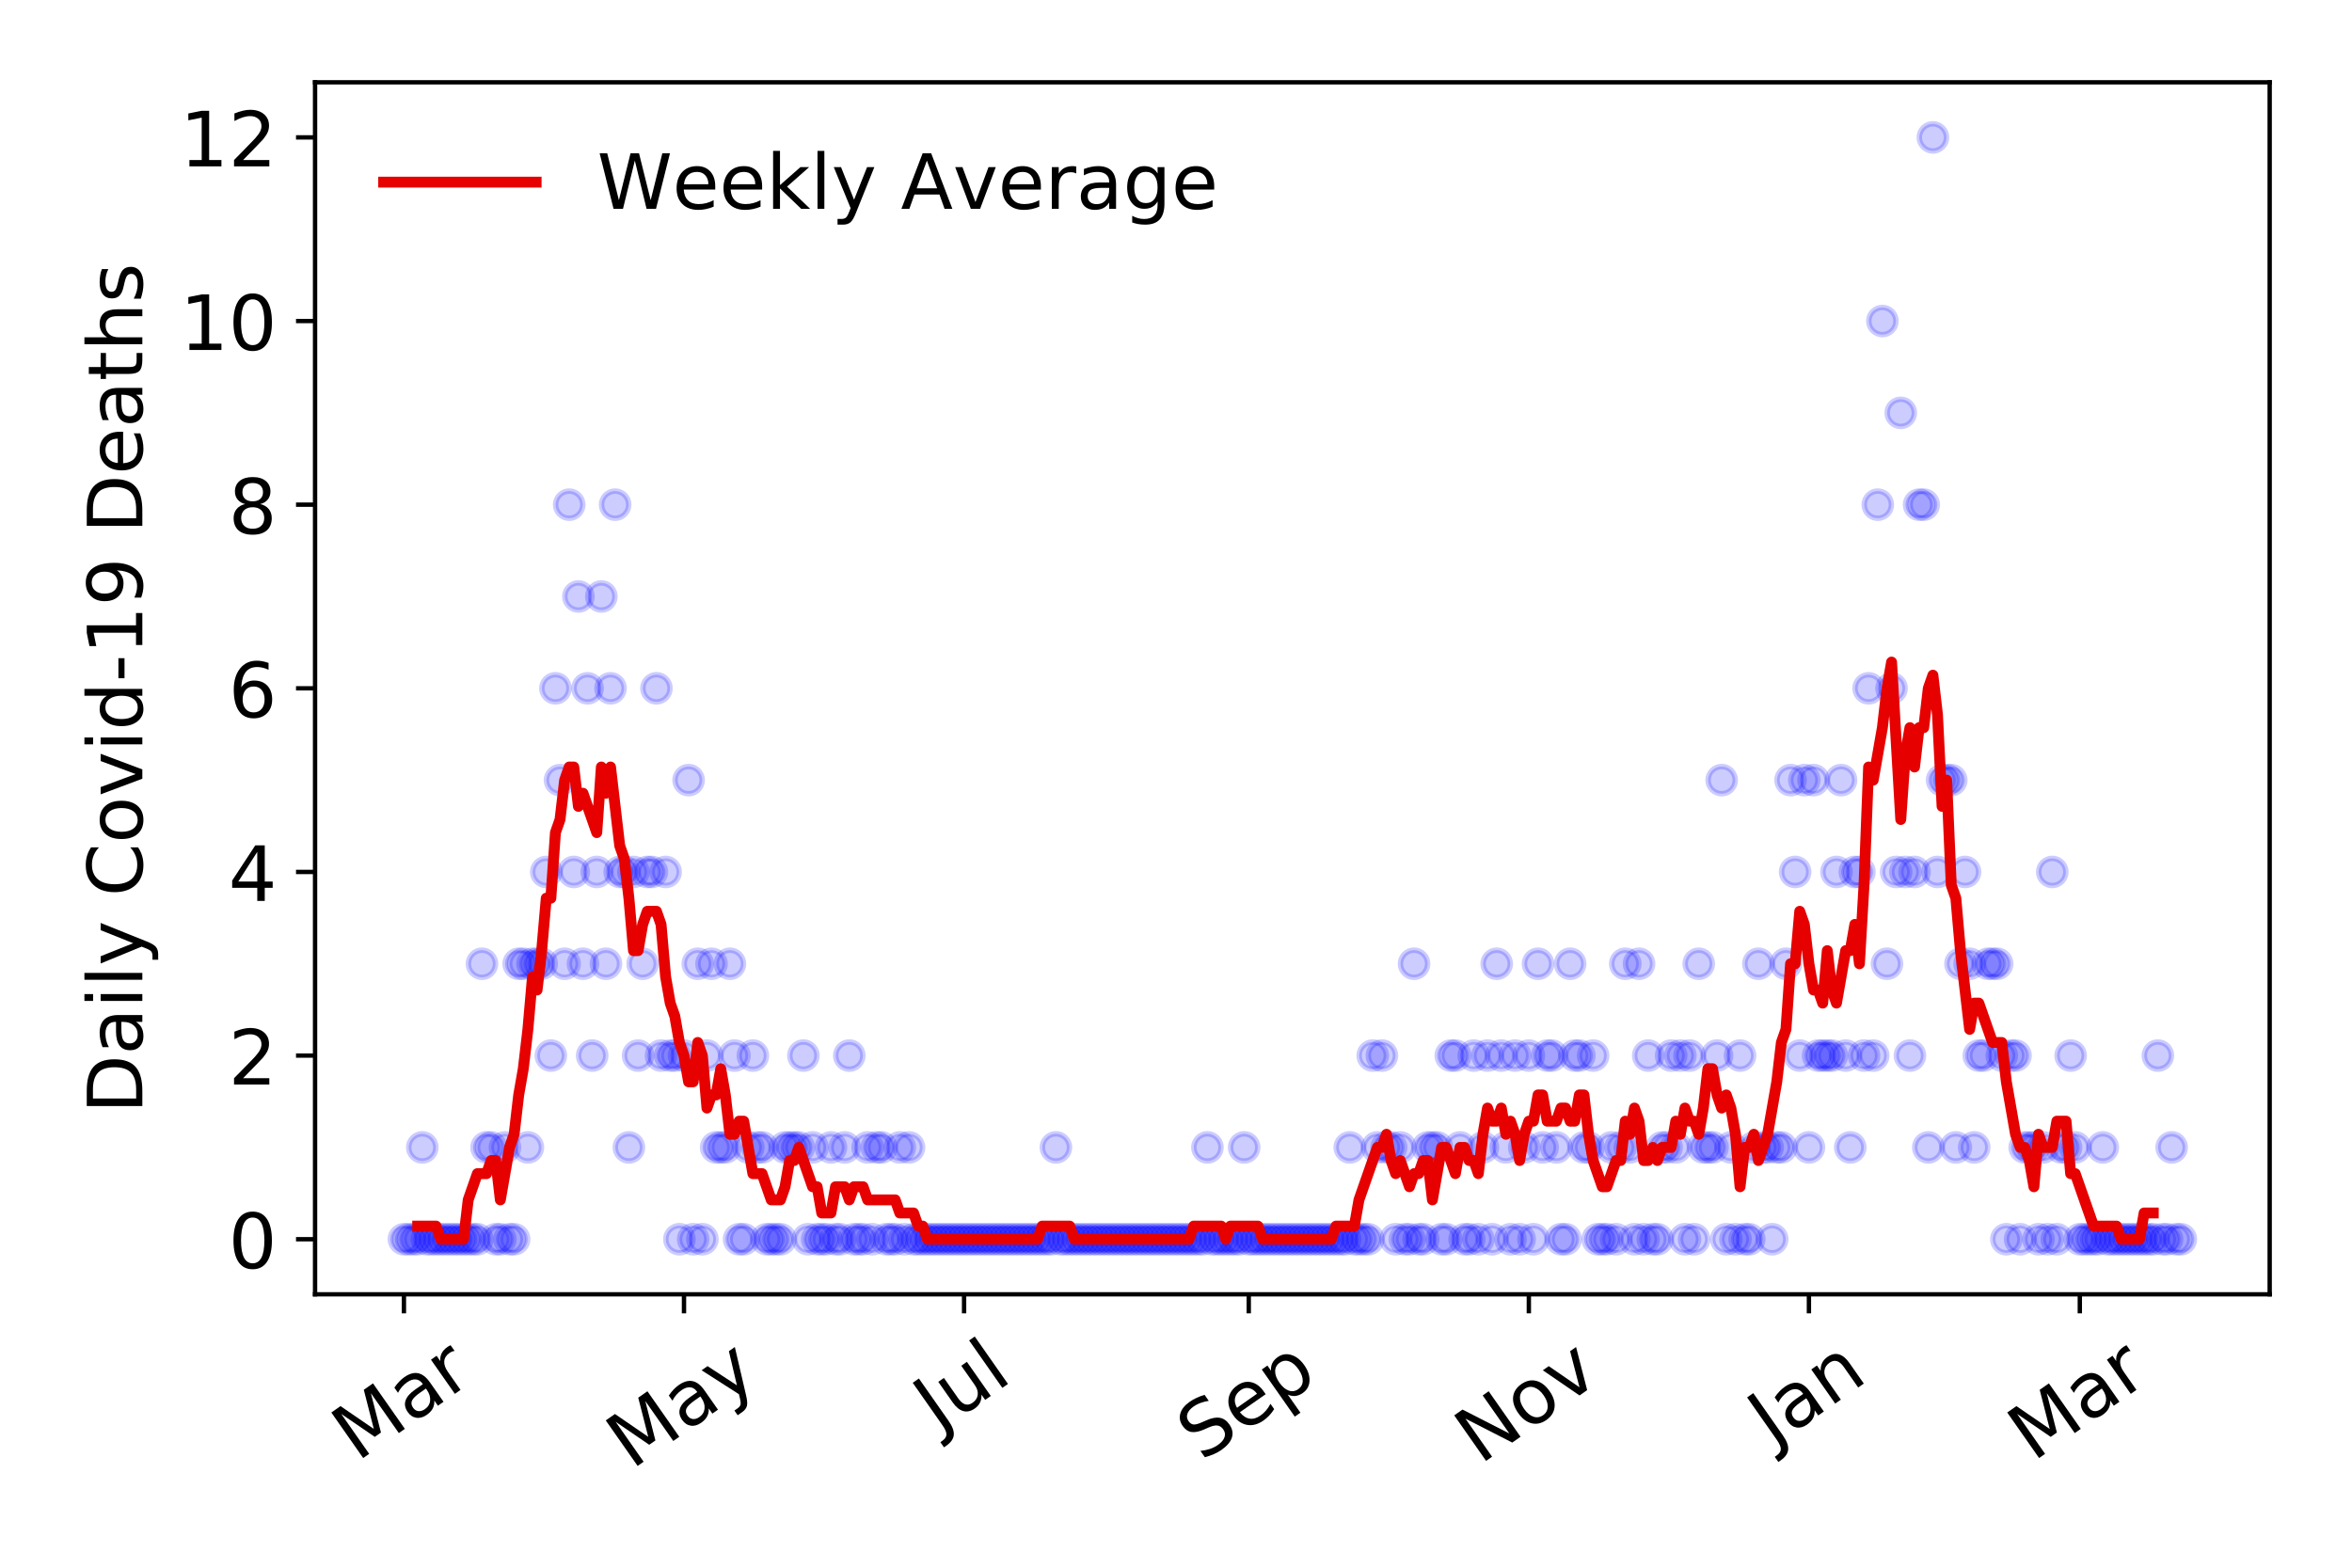 <?xml version="1.0" encoding="utf-8" standalone="no"?>
<!DOCTYPE svg PUBLIC "-//W3C//DTD SVG 1.1//EN"
  "http://www.w3.org/Graphics/SVG/1.1/DTD/svg11.dtd">
<!-- Created with matplotlib (https://matplotlib.org/) -->
<svg height="288pt" version="1.1" viewBox="0 0 432 288" width="432pt" xmlns="http://www.w3.org/2000/svg" xmlns:xlink="http://www.w3.org/1999/xlink">
 <defs>
  <style type="text/css">
*{stroke-linecap:butt;stroke-linejoin:round;}
  </style>
 </defs>
 <g id="figure_1">
  <g id="patch_1">
   <path d="M 0 288 
L 432 288 
L 432 0 
L 0 0 
z
" style="fill:#ffffff;"/>
  </g>
  <g id="axes_1">
   <g id="patch_2">
    <path d="M 57.87 237.778 
L 416.88 237.778 
L 416.88 15.12 
L 57.87 15.12 
z
" style="fill:#ffffff;"/>
   </g>
   <g id="matplotlib.axis_1">
    <g id="xtick_1">
     <g id="line2d_1">
      <defs>
       <path d="M 0 0 
L 0 3.5 
" id="m853c2e7350" style="stroke:#000000;stroke-width:0.8;"/>
      </defs>
      <g>
       <use style="stroke:#000000;stroke-width:0.8;" x="74.189" xlink:href="#m853c2e7350" y="237.778"/>
      </g>
     </g>
     <g id="text_1">
      <!-- Mar -->
      <defs>
       <path d="M 9.812 72.906 
L 24.516 72.906 
L 43.109 23.297 
L 61.812 72.906 
L 76.516 72.906 
L 76.516 0 
L 66.891 0 
L 66.891 64.016 
L 48.094 14.016 
L 38.188 14.016 
L 19.391 64.016 
L 19.391 0 
L 9.812 0 
z
" id="DejaVuSans-77"/>
       <path d="M 34.281 27.484 
Q 23.391 27.484 19.188 25 
Q 14.984 22.516 14.984 16.5 
Q 14.984 11.719 18.141 8.906 
Q 21.297 6.109 26.703 6.109 
Q 34.188 6.109 38.703 11.406 
Q 43.219 16.703 43.219 25.484 
L 43.219 27.484 
z
M 52.203 31.203 
L 52.203 0 
L 43.219 0 
L 43.219 8.297 
Q 40.141 3.328 35.547 0.953 
Q 30.953 -1.422 24.312 -1.422 
Q 15.922 -1.422 10.953 3.297 
Q 6 8.016 6 15.922 
Q 6 25.141 12.172 29.828 
Q 18.359 34.516 30.609 34.516 
L 43.219 34.516 
L 43.219 35.406 
Q 43.219 41.609 39.141 45 
Q 35.062 48.391 27.688 48.391 
Q 23 48.391 18.547 47.266 
Q 14.109 46.141 10.016 43.891 
L 10.016 52.203 
Q 14.938 54.109 19.578 55.047 
Q 24.219 56 28.609 56 
Q 40.484 56 46.344 49.844 
Q 52.203 43.703 52.203 31.203 
z
" id="DejaVuSans-97"/>
       <path d="M 41.109 46.297 
Q 39.594 47.172 37.812 47.578 
Q 36.031 48 33.891 48 
Q 26.266 48 22.188 43.047 
Q 18.109 38.094 18.109 28.812 
L 18.109 0 
L 9.078 0 
L 9.078 54.688 
L 18.109 54.688 
L 18.109 46.188 
Q 20.953 51.172 25.484 53.578 
Q 30.031 56 36.531 56 
Q 37.453 56 38.578 55.875 
Q 39.703 55.766 41.062 55.516 
z
" id="DejaVuSans-114"/>
      </defs>
      <g transform="translate(65.586 268.643)rotate(-35)scale(0.14 -0.14)">
       <use xlink:href="#DejaVuSans-77"/>
       <use x="86.279" xlink:href="#DejaVuSans-97"/>
       <use x="147.559" xlink:href="#DejaVuSans-114"/>
      </g>
     </g>
    </g>
    <g id="xtick_2">
     <g id="line2d_2">
      <g>
       <use style="stroke:#000000;stroke-width:0.8;" x="125.632" xlink:href="#m853c2e7350" y="237.778"/>
      </g>
     </g>
     <g id="text_2">
      <!-- May -->
      <defs>
       <path d="M 32.172 -5.078 
Q 28.375 -14.844 24.75 -17.812 
Q 21.141 -20.797 15.094 -20.797 
L 7.906 -20.797 
L 7.906 -13.281 
L 13.188 -13.281 
Q 16.891 -13.281 18.938 -11.516 
Q 21 -9.766 23.484 -3.219 
L 25.094 0.875 
L 2.984 54.688 
L 12.5 54.688 
L 29.594 11.922 
L 46.688 54.688 
L 56.203 54.688 
z
" id="DejaVuSans-121"/>
      </defs>
      <g transform="translate(115.993 270.094)rotate(-35)scale(0.14 -0.14)">
       <use xlink:href="#DejaVuSans-77"/>
       <use x="86.279" xlink:href="#DejaVuSans-97"/>
       <use x="147.559" xlink:href="#DejaVuSans-121"/>
      </g>
     </g>
    </g>
    <g id="xtick_3">
     <g id="line2d_3">
      <g>
       <use style="stroke:#000000;stroke-width:0.8;" x="177.076" xlink:href="#m853c2e7350" y="237.778"/>
      </g>
     </g>
     <g id="text_3">
      <!-- Jul -->
      <defs>
       <path d="M 9.812 72.906 
L 19.672 72.906 
L 19.672 5.078 
Q 19.672 -8.109 14.672 -14.062 
Q 9.672 -20.016 -1.422 -20.016 
L -5.172 -20.016 
L -5.172 -11.719 
L -2.094 -11.719 
Q 4.438 -11.719 7.125 -8.047 
Q 9.812 -4.391 9.812 5.078 
z
" id="DejaVuSans-74"/>
       <path d="M 8.5 21.578 
L 8.5 54.688 
L 17.484 54.688 
L 17.484 21.922 
Q 17.484 14.156 20.5 10.266 
Q 23.531 6.391 29.594 6.391 
Q 36.859 6.391 41.078 11.031 
Q 45.312 15.672 45.312 23.688 
L 45.312 54.688 
L 54.297 54.688 
L 54.297 0 
L 45.312 0 
L 45.312 8.406 
Q 42.047 3.422 37.719 1 
Q 33.406 -1.422 27.688 -1.422 
Q 18.266 -1.422 13.375 4.438 
Q 8.5 10.297 8.5 21.578 
z
M 31.109 56 
z
" id="DejaVuSans-117"/>
       <path d="M 9.422 75.984 
L 18.406 75.984 
L 18.406 0 
L 9.422 0 
z
" id="DejaVuSans-108"/>
      </defs>
      <g transform="translate(172.373 263.181)rotate(-35)scale(0.14 -0.14)">
       <use xlink:href="#DejaVuSans-74"/>
       <use x="29.492" xlink:href="#DejaVuSans-117"/>
       <use x="92.871" xlink:href="#DejaVuSans-108"/>
      </g>
     </g>
    </g>
    <g id="xtick_4">
     <g id="line2d_4">
      <g>
       <use style="stroke:#000000;stroke-width:0.8;" x="229.363" xlink:href="#m853c2e7350" y="237.778"/>
      </g>
     </g>
     <g id="text_4">
      <!-- Sep -->
      <defs>
       <path d="M 53.516 70.516 
L 53.516 60.891 
Q 47.906 63.578 42.922 64.891 
Q 37.938 66.219 33.297 66.219 
Q 25.25 66.219 20.875 63.094 
Q 16.5 59.969 16.5 54.203 
Q 16.5 49.359 19.406 46.891 
Q 22.312 44.438 30.422 42.922 
L 36.375 41.703 
Q 47.406 39.594 52.656 34.297 
Q 57.906 29 57.906 20.125 
Q 57.906 9.516 50.797 4.047 
Q 43.703 -1.422 29.984 -1.422 
Q 24.812 -1.422 18.969 -0.25 
Q 13.141 0.922 6.891 3.219 
L 6.891 13.375 
Q 12.891 10.016 18.656 8.297 
Q 24.422 6.594 29.984 6.594 
Q 38.422 6.594 43.016 9.906 
Q 47.609 13.234 47.609 19.391 
Q 47.609 24.75 44.312 27.781 
Q 41.016 30.812 33.5 32.328 
L 27.484 33.5 
Q 16.453 35.688 11.516 40.375 
Q 6.594 45.062 6.594 53.422 
Q 6.594 63.094 13.406 68.656 
Q 20.219 74.219 32.172 74.219 
Q 37.312 74.219 42.625 73.281 
Q 47.953 72.359 53.516 70.516 
z
" id="DejaVuSans-83"/>
       <path d="M 56.203 29.594 
L 56.203 25.203 
L 14.891 25.203 
Q 15.484 15.922 20.484 11.062 
Q 25.484 6.203 34.422 6.203 
Q 39.594 6.203 44.453 7.469 
Q 49.312 8.734 54.109 11.281 
L 54.109 2.781 
Q 49.266 0.734 44.188 -0.344 
Q 39.109 -1.422 33.891 -1.422 
Q 20.797 -1.422 13.156 6.188 
Q 5.516 13.812 5.516 26.812 
Q 5.516 40.234 12.766 48.109 
Q 20.016 56 32.328 56 
Q 43.359 56 49.781 48.891 
Q 56.203 41.797 56.203 29.594 
z
M 47.219 32.234 
Q 47.125 39.594 43.094 43.984 
Q 39.062 48.391 32.422 48.391 
Q 24.906 48.391 20.391 44.141 
Q 15.875 39.891 15.188 32.172 
z
" id="DejaVuSans-101"/>
       <path d="M 18.109 8.203 
L 18.109 -20.797 
L 9.078 -20.797 
L 9.078 54.688 
L 18.109 54.688 
L 18.109 46.391 
Q 20.953 51.266 25.266 53.625 
Q 29.594 56 35.594 56 
Q 45.562 56 51.781 48.094 
Q 58.016 40.188 58.016 27.297 
Q 58.016 14.406 51.781 6.484 
Q 45.562 -1.422 35.594 -1.422 
Q 29.594 -1.422 25.266 0.953 
Q 20.953 3.328 18.109 8.203 
z
M 48.688 27.297 
Q 48.688 37.203 44.609 42.844 
Q 40.531 48.484 33.406 48.484 
Q 26.266 48.484 22.188 42.844 
Q 18.109 37.203 18.109 27.297 
Q 18.109 17.391 22.188 11.75 
Q 26.266 6.109 33.406 6.109 
Q 40.531 6.109 44.609 11.75 
Q 48.688 17.391 48.688 27.297 
z
" id="DejaVuSans-112"/>
      </defs>
      <g transform="translate(220.77 268.629)rotate(-35)scale(0.14 -0.14)">
       <use xlink:href="#DejaVuSans-83"/>
       <use x="63.477" xlink:href="#DejaVuSans-101"/>
       <use x="125" xlink:href="#DejaVuSans-112"/>
      </g>
     </g>
    </g>
    <g id="xtick_5">
     <g id="line2d_5">
      <g>
       <use style="stroke:#000000;stroke-width:0.8;" x="280.807" xlink:href="#m853c2e7350" y="237.778"/>
      </g>
     </g>
     <g id="text_5">
      <!-- Nov -->
      <defs>
       <path d="M 9.812 72.906 
L 23.094 72.906 
L 55.422 11.922 
L 55.422 72.906 
L 64.984 72.906 
L 64.984 0 
L 51.703 0 
L 19.391 60.984 
L 19.391 0 
L 9.812 0 
z
" id="DejaVuSans-78"/>
       <path d="M 30.609 48.391 
Q 23.391 48.391 19.188 42.75 
Q 14.984 37.109 14.984 27.297 
Q 14.984 17.484 19.156 11.844 
Q 23.344 6.203 30.609 6.203 
Q 37.797 6.203 41.984 11.859 
Q 46.188 17.531 46.188 27.297 
Q 46.188 37.016 41.984 42.703 
Q 37.797 48.391 30.609 48.391 
z
M 30.609 56 
Q 42.328 56 49.016 48.375 
Q 55.719 40.766 55.719 27.297 
Q 55.719 13.875 49.016 6.219 
Q 42.328 -1.422 30.609 -1.422 
Q 18.844 -1.422 12.172 6.219 
Q 5.516 13.875 5.516 27.297 
Q 5.516 40.766 12.172 48.375 
Q 18.844 56 30.609 56 
z
" id="DejaVuSans-111"/>
       <path d="M 2.984 54.688 
L 12.5 54.688 
L 29.594 8.797 
L 46.688 54.688 
L 56.203 54.688 
L 35.688 0 
L 23.484 0 
z
" id="DejaVuSans-118"/>
      </defs>
      <g transform="translate(271.831 269.166)rotate(-35)scale(0.14 -0.14)">
       <use xlink:href="#DejaVuSans-78"/>
       <use x="74.805" xlink:href="#DejaVuSans-111"/>
       <use x="135.986" xlink:href="#DejaVuSans-118"/>
      </g>
     </g>
    </g>
    <g id="xtick_6">
     <g id="line2d_6">
      <g>
       <use style="stroke:#000000;stroke-width:0.8;" x="332.251" xlink:href="#m853c2e7350" y="237.778"/>
      </g>
     </g>
     <g id="text_6">
      <!-- Jan -->
      <defs>
       <path d="M 54.891 33.016 
L 54.891 0 
L 45.906 0 
L 45.906 32.719 
Q 45.906 40.484 42.875 44.328 
Q 39.844 48.188 33.797 48.188 
Q 26.516 48.188 22.312 43.547 
Q 18.109 38.922 18.109 30.906 
L 18.109 0 
L 9.078 0 
L 9.078 54.688 
L 18.109 54.688 
L 18.109 46.188 
Q 21.344 51.125 25.703 53.562 
Q 30.078 56 35.797 56 
Q 45.219 56 50.047 50.172 
Q 54.891 44.344 54.891 33.016 
z
" id="DejaVuSans-110"/>
      </defs>
      <g transform="translate(325.627 265.871)rotate(-35)scale(0.14 -0.14)">
       <use xlink:href="#DejaVuSans-74"/>
       <use x="29.492" xlink:href="#DejaVuSans-97"/>
       <use x="90.771" xlink:href="#DejaVuSans-110"/>
      </g>
     </g>
    </g>
    <g id="xtick_7">
     <g id="line2d_7">
      <g>
       <use style="stroke:#000000;stroke-width:0.8;" x="382.008" xlink:href="#m853c2e7350" y="237.778"/>
      </g>
     </g>
     <g id="text_7">
      <!-- Mar -->
      <g transform="translate(373.405 268.643)rotate(-35)scale(0.14 -0.14)">
       <use xlink:href="#DejaVuSans-77"/>
       <use x="86.279" xlink:href="#DejaVuSans-97"/>
       <use x="147.559" xlink:href="#DejaVuSans-114"/>
      </g>
     </g>
    </g>
   </g>
   <g id="matplotlib.axis_2">
    <g id="ytick_1">
     <g id="line2d_8">
      <defs>
       <path d="M 0 0 
L -3.5 0 
" id="m8ff2d00154" style="stroke:#000000;stroke-width:0.8;"/>
      </defs>
      <g>
       <use style="stroke:#000000;stroke-width:0.8;" x="57.87" xlink:href="#m8ff2d00154" y="227.657"/>
      </g>
     </g>
     <g id="text_8">
      <!-- 0 -->
      <defs>
       <path d="M 31.781 66.406 
Q 24.172 66.406 20.328 58.906 
Q 16.5 51.422 16.5 36.375 
Q 16.5 21.391 20.328 13.891 
Q 24.172 6.391 31.781 6.391 
Q 39.453 6.391 43.281 13.891 
Q 47.125 21.391 47.125 36.375 
Q 47.125 51.422 43.281 58.906 
Q 39.453 66.406 31.781 66.406 
z
M 31.781 74.219 
Q 44.047 74.219 50.516 64.516 
Q 56.984 54.828 56.984 36.375 
Q 56.984 17.969 50.516 8.266 
Q 44.047 -1.422 31.781 -1.422 
Q 19.531 -1.422 13.062 8.266 
Q 6.594 17.969 6.594 36.375 
Q 6.594 54.828 13.062 64.516 
Q 19.531 74.219 31.781 74.219 
z
" id="DejaVuSans-48"/>
      </defs>
      <g transform="translate(41.962 232.976)scale(0.14 -0.14)">
       <use xlink:href="#DejaVuSans-48"/>
      </g>
     </g>
    </g>
    <g id="ytick_2">
     <g id="line2d_9">
      <g>
       <use style="stroke:#000000;stroke-width:0.8;" x="57.87" xlink:href="#m8ff2d00154" y="193.921"/>
      </g>
     </g>
     <g id="text_9">
      <!-- 2 -->
      <defs>
       <path d="M 19.188 8.297 
L 53.609 8.297 
L 53.609 0 
L 7.328 0 
L 7.328 8.297 
Q 12.938 14.109 22.625 23.891 
Q 32.328 33.688 34.812 36.531 
Q 39.547 41.844 41.422 45.531 
Q 43.312 49.219 43.312 52.781 
Q 43.312 58.594 39.234 62.25 
Q 35.156 65.922 28.609 65.922 
Q 23.969 65.922 18.812 64.312 
Q 13.672 62.703 7.812 59.422 
L 7.812 69.391 
Q 13.766 71.781 18.938 73 
Q 24.125 74.219 28.422 74.219 
Q 39.75 74.219 46.484 68.547 
Q 53.219 62.891 53.219 53.422 
Q 53.219 48.922 51.531 44.891 
Q 49.859 40.875 45.406 35.406 
Q 44.188 33.984 37.641 27.219 
Q 31.109 20.453 19.188 8.297 
z
" id="DejaVuSans-50"/>
      </defs>
      <g transform="translate(41.962 199.24)scale(0.14 -0.14)">
       <use xlink:href="#DejaVuSans-50"/>
      </g>
     </g>
    </g>
    <g id="ytick_3">
     <g id="line2d_10">
      <g>
       <use style="stroke:#000000;stroke-width:0.8;" x="57.87" xlink:href="#m8ff2d00154" y="160.185"/>
      </g>
     </g>
     <g id="text_10">
      <!-- 4 -->
      <defs>
       <path d="M 37.797 64.312 
L 12.891 25.391 
L 37.797 25.391 
z
M 35.203 72.906 
L 47.609 72.906 
L 47.609 25.391 
L 58.016 25.391 
L 58.016 17.188 
L 47.609 17.188 
L 47.609 0 
L 37.797 0 
L 37.797 17.188 
L 4.891 17.188 
L 4.891 26.703 
z
" id="DejaVuSans-52"/>
      </defs>
      <g transform="translate(41.962 165.504)scale(0.14 -0.14)">
       <use xlink:href="#DejaVuSans-52"/>
      </g>
     </g>
    </g>
    <g id="ytick_4">
     <g id="line2d_11">
      <g>
       <use style="stroke:#000000;stroke-width:0.8;" x="57.87" xlink:href="#m8ff2d00154" y="126.449"/>
      </g>
     </g>
     <g id="text_11">
      <!-- 6 -->
      <defs>
       <path d="M 33.016 40.375 
Q 26.375 40.375 22.484 35.828 
Q 18.609 31.297 18.609 23.391 
Q 18.609 15.531 22.484 10.953 
Q 26.375 6.391 33.016 6.391 
Q 39.656 6.391 43.531 10.953 
Q 47.406 15.531 47.406 23.391 
Q 47.406 31.297 43.531 35.828 
Q 39.656 40.375 33.016 40.375 
z
M 52.594 71.297 
L 52.594 62.312 
Q 48.875 64.062 45.094 64.984 
Q 41.312 65.922 37.594 65.922 
Q 27.828 65.922 22.672 59.328 
Q 17.531 52.734 16.797 39.406 
Q 19.672 43.656 24.016 45.922 
Q 28.375 48.188 33.594 48.188 
Q 44.578 48.188 50.953 41.516 
Q 57.328 34.859 57.328 23.391 
Q 57.328 12.156 50.688 5.359 
Q 44.047 -1.422 33.016 -1.422 
Q 20.359 -1.422 13.672 8.266 
Q 6.984 17.969 6.984 36.375 
Q 6.984 53.656 15.188 63.938 
Q 23.391 74.219 37.203 74.219 
Q 40.922 74.219 44.703 73.484 
Q 48.484 72.75 52.594 71.297 
z
" id="DejaVuSans-54"/>
      </defs>
      <g transform="translate(41.962 131.768)scale(0.14 -0.14)">
       <use xlink:href="#DejaVuSans-54"/>
      </g>
     </g>
    </g>
    <g id="ytick_5">
     <g id="line2d_12">
      <g>
       <use style="stroke:#000000;stroke-width:0.8;" x="57.87" xlink:href="#m8ff2d00154" y="92.713"/>
      </g>
     </g>
     <g id="text_12">
      <!-- 8 -->
      <defs>
       <path d="M 31.781 34.625 
Q 24.75 34.625 20.719 30.859 
Q 16.703 27.094 16.703 20.516 
Q 16.703 13.922 20.719 10.156 
Q 24.75 6.391 31.781 6.391 
Q 38.812 6.391 42.859 10.172 
Q 46.922 13.969 46.922 20.516 
Q 46.922 27.094 42.891 30.859 
Q 38.875 34.625 31.781 34.625 
z
M 21.922 38.812 
Q 15.578 40.375 12.031 44.719 
Q 8.5 49.078 8.5 55.328 
Q 8.5 64.062 14.719 69.141 
Q 20.953 74.219 31.781 74.219 
Q 42.672 74.219 48.875 69.141 
Q 55.078 64.062 55.078 55.328 
Q 55.078 49.078 51.531 44.719 
Q 48 40.375 41.703 38.812 
Q 48.828 37.156 52.797 32.312 
Q 56.781 27.484 56.781 20.516 
Q 56.781 9.906 50.312 4.234 
Q 43.844 -1.422 31.781 -1.422 
Q 19.734 -1.422 13.25 4.234 
Q 6.781 9.906 6.781 20.516 
Q 6.781 27.484 10.781 32.312 
Q 14.797 37.156 21.922 38.812 
z
M 18.312 54.391 
Q 18.312 48.734 21.844 45.562 
Q 25.391 42.391 31.781 42.391 
Q 38.141 42.391 41.719 45.562 
Q 45.312 48.734 45.312 54.391 
Q 45.312 60.062 41.719 63.234 
Q 38.141 66.406 31.781 66.406 
Q 25.391 66.406 21.844 63.234 
Q 18.312 60.062 18.312 54.391 
z
" id="DejaVuSans-56"/>
      </defs>
      <g transform="translate(41.962 98.032)scale(0.14 -0.14)">
       <use xlink:href="#DejaVuSans-56"/>
      </g>
     </g>
    </g>
    <g id="ytick_6">
     <g id="line2d_13">
      <g>
       <use style="stroke:#000000;stroke-width:0.8;" x="57.87" xlink:href="#m8ff2d00154" y="58.977"/>
      </g>
     </g>
     <g id="text_13">
      <!-- 10 -->
      <defs>
       <path d="M 12.406 8.297 
L 28.516 8.297 
L 28.516 63.922 
L 10.984 60.406 
L 10.984 69.391 
L 28.422 72.906 
L 38.281 72.906 
L 38.281 8.297 
L 54.391 8.297 
L 54.391 0 
L 12.406 0 
z
" id="DejaVuSans-49"/>
      </defs>
      <g transform="translate(33.055 64.296)scale(0.14 -0.14)">
       <use xlink:href="#DejaVuSans-49"/>
       <use x="63.623" xlink:href="#DejaVuSans-48"/>
      </g>
     </g>
    </g>
    <g id="ytick_7">
     <g id="line2d_14">
      <g>
       <use style="stroke:#000000;stroke-width:0.8;" x="57.87" xlink:href="#m8ff2d00154" y="25.241"/>
      </g>
     </g>
     <g id="text_14">
      <!-- 12 -->
      <g transform="translate(33.055 30.56)scale(0.14 -0.14)">
       <use xlink:href="#DejaVuSans-49"/>
       <use x="63.623" xlink:href="#DejaVuSans-50"/>
      </g>
     </g>
    </g>
    <g id="text_15">
     <!-- Daily Covid-19 Deaths -->
     <defs>
      <path d="M 19.672 64.797 
L 19.672 8.109 
L 31.594 8.109 
Q 46.688 8.109 53.688 14.938 
Q 60.688 21.781 60.688 36.531 
Q 60.688 51.172 53.688 57.984 
Q 46.688 64.797 31.594 64.797 
z
M 9.812 72.906 
L 30.078 72.906 
Q 51.266 72.906 61.172 64.094 
Q 71.094 55.281 71.094 36.531 
Q 71.094 17.672 61.125 8.828 
Q 51.172 0 30.078 0 
L 9.812 0 
z
" id="DejaVuSans-68"/>
      <path d="M 9.422 54.688 
L 18.406 54.688 
L 18.406 0 
L 9.422 0 
z
M 9.422 75.984 
L 18.406 75.984 
L 18.406 64.594 
L 9.422 64.594 
z
" id="DejaVuSans-105"/>
      <path id="DejaVuSans-32"/>
      <path d="M 64.406 67.281 
L 64.406 56.891 
Q 59.422 61.531 53.781 63.812 
Q 48.141 66.109 41.797 66.109 
Q 29.297 66.109 22.656 58.469 
Q 16.016 50.828 16.016 36.375 
Q 16.016 21.969 22.656 14.328 
Q 29.297 6.688 41.797 6.688 
Q 48.141 6.688 53.781 8.984 
Q 59.422 11.281 64.406 15.922 
L 64.406 5.609 
Q 59.234 2.094 53.438 0.328 
Q 47.656 -1.422 41.219 -1.422 
Q 24.656 -1.422 15.125 8.703 
Q 5.609 18.844 5.609 36.375 
Q 5.609 53.953 15.125 64.078 
Q 24.656 74.219 41.219 74.219 
Q 47.75 74.219 53.531 72.484 
Q 59.328 70.75 64.406 67.281 
z
" id="DejaVuSans-67"/>
      <path d="M 45.406 46.391 
L 45.406 75.984 
L 54.391 75.984 
L 54.391 0 
L 45.406 0 
L 45.406 8.203 
Q 42.578 3.328 38.25 0.953 
Q 33.938 -1.422 27.875 -1.422 
Q 17.969 -1.422 11.734 6.484 
Q 5.516 14.406 5.516 27.297 
Q 5.516 40.188 11.734 48.094 
Q 17.969 56 27.875 56 
Q 33.938 56 38.25 53.625 
Q 42.578 51.266 45.406 46.391 
z
M 14.797 27.297 
Q 14.797 17.391 18.875 11.75 
Q 22.953 6.109 30.078 6.109 
Q 37.203 6.109 41.297 11.75 
Q 45.406 17.391 45.406 27.297 
Q 45.406 37.203 41.297 42.844 
Q 37.203 48.484 30.078 48.484 
Q 22.953 48.484 18.875 42.844 
Q 14.797 37.203 14.797 27.297 
z
" id="DejaVuSans-100"/>
      <path d="M 4.891 31.391 
L 31.203 31.391 
L 31.203 23.391 
L 4.891 23.391 
z
" id="DejaVuSans-45"/>
      <path d="M 10.984 1.516 
L 10.984 10.5 
Q 14.703 8.734 18.5 7.812 
Q 22.312 6.891 25.984 6.891 
Q 35.75 6.891 40.891 13.453 
Q 46.047 20.016 46.781 33.406 
Q 43.953 29.203 39.594 26.953 
Q 35.25 24.703 29.984 24.703 
Q 19.047 24.703 12.672 31.312 
Q 6.297 37.938 6.297 49.422 
Q 6.297 60.641 12.938 67.422 
Q 19.578 74.219 30.609 74.219 
Q 43.266 74.219 49.922 64.516 
Q 56.594 54.828 56.594 36.375 
Q 56.594 19.141 48.406 8.859 
Q 40.234 -1.422 26.422 -1.422 
Q 22.703 -1.422 18.891 -0.688 
Q 15.094 0.047 10.984 1.516 
z
M 30.609 32.422 
Q 37.25 32.422 41.125 36.953 
Q 45.016 41.5 45.016 49.422 
Q 45.016 57.281 41.125 61.844 
Q 37.25 66.406 30.609 66.406 
Q 23.969 66.406 20.094 61.844 
Q 16.219 57.281 16.219 49.422 
Q 16.219 41.5 20.094 36.953 
Q 23.969 32.422 30.609 32.422 
z
" id="DejaVuSans-57"/>
      <path d="M 18.312 70.219 
L 18.312 54.688 
L 36.812 54.688 
L 36.812 47.703 
L 18.312 47.703 
L 18.312 18.016 
Q 18.312 11.328 20.141 9.422 
Q 21.969 7.516 27.594 7.516 
L 36.812 7.516 
L 36.812 0 
L 27.594 0 
Q 17.188 0 13.234 3.875 
Q 9.281 7.766 9.281 18.016 
L 9.281 47.703 
L 2.688 47.703 
L 2.688 54.688 
L 9.281 54.688 
L 9.281 70.219 
z
" id="DejaVuSans-116"/>
      <path d="M 54.891 33.016 
L 54.891 0 
L 45.906 0 
L 45.906 32.719 
Q 45.906 40.484 42.875 44.328 
Q 39.844 48.188 33.797 48.188 
Q 26.516 48.188 22.312 43.547 
Q 18.109 38.922 18.109 30.906 
L 18.109 0 
L 9.078 0 
L 9.078 75.984 
L 18.109 75.984 
L 18.109 46.188 
Q 21.344 51.125 25.703 53.562 
Q 30.078 56 35.797 56 
Q 45.219 56 50.047 50.172 
Q 54.891 44.344 54.891 33.016 
z
" id="DejaVuSans-104"/>
      <path d="M 44.281 53.078 
L 44.281 44.578 
Q 40.484 46.531 36.375 47.5 
Q 32.281 48.484 27.875 48.484 
Q 21.188 48.484 17.844 46.438 
Q 14.5 44.391 14.5 40.281 
Q 14.5 37.156 16.891 35.375 
Q 19.281 33.594 26.516 31.984 
L 29.594 31.297 
Q 39.156 29.25 43.188 25.516 
Q 47.219 21.781 47.219 15.094 
Q 47.219 7.469 41.188 3.016 
Q 35.156 -1.422 24.609 -1.422 
Q 20.219 -1.422 15.453 -0.562 
Q 10.688 0.297 5.422 2 
L 5.422 11.281 
Q 10.406 8.688 15.234 7.391 
Q 20.062 6.109 24.812 6.109 
Q 31.156 6.109 34.562 8.281 
Q 37.984 10.453 37.984 14.406 
Q 37.984 18.062 35.516 20.016 
Q 33.062 21.969 24.703 23.781 
L 21.578 24.516 
Q 13.234 26.266 9.516 29.906 
Q 5.812 33.547 5.812 39.891 
Q 5.812 47.609 11.281 51.797 
Q 16.75 56 26.812 56 
Q 31.781 56 36.172 55.266 
Q 40.578 54.547 44.281 53.078 
z
" id="DejaVuSans-115"/>
     </defs>
     <g transform="translate(26.143 204.56)rotate(-90)scale(0.14 -0.14)">
      <use xlink:href="#DejaVuSans-68"/>
      <use x="77.002" xlink:href="#DejaVuSans-97"/>
      <use x="138.281" xlink:href="#DejaVuSans-105"/>
      <use x="166.064" xlink:href="#DejaVuSans-108"/>
      <use x="193.848" xlink:href="#DejaVuSans-121"/>
      <use x="253.027" xlink:href="#DejaVuSans-32"/>
      <use x="284.814" xlink:href="#DejaVuSans-67"/>
      <use x="354.639" xlink:href="#DejaVuSans-111"/>
      <use x="415.82" xlink:href="#DejaVuSans-118"/>
      <use x="475" xlink:href="#DejaVuSans-105"/>
      <use x="502.783" xlink:href="#DejaVuSans-100"/>
      <use x="566.26" xlink:href="#DejaVuSans-45"/>
      <use x="602.344" xlink:href="#DejaVuSans-49"/>
      <use x="665.967" xlink:href="#DejaVuSans-57"/>
      <use x="729.59" xlink:href="#DejaVuSans-32"/>
      <use x="761.377" xlink:href="#DejaVuSans-68"/>
      <use x="838.379" xlink:href="#DejaVuSans-101"/>
      <use x="899.902" xlink:href="#DejaVuSans-97"/>
      <use x="961.182" xlink:href="#DejaVuSans-116"/>
      <use x="1000.391" xlink:href="#DejaVuSans-104"/>
      <use x="1063.77" xlink:href="#DejaVuSans-115"/>
     </g>
    </g>
   </g>
   <g id="line2d_15">
    <defs>
     <path d="M 0 2.5 
C 0.663 2.5 1.299 2.237 1.768 1.768 
C 2.237 1.299 2.5 0.663 2.5 0 
C 2.5 -0.663 2.237 -1.299 1.768 -1.768 
C 1.299 -2.237 0.663 -2.5 0 -2.5 
C -0.663 -2.5 -1.299 -2.237 -1.768 -1.768 
C -2.237 -1.299 -2.5 -0.663 -2.5 0 
C -2.5 0.663 -2.237 1.299 -1.768 1.768 
C -1.299 2.237 -0.663 2.5 0 2.5 
z
" id="m7e839557c1" style="stroke:#0000ff;stroke-opacity:0.2;"/>
    </defs>
    <g clip-path="url(#p42122acc1a)">
     <use style="fill:#0000ff;fill-opacity:0.2;stroke:#0000ff;stroke-opacity:0.2;" x="74.189" xlink:href="#m7e839557c1" y="227.657"/>
     <use style="fill:#0000ff;fill-opacity:0.2;stroke:#0000ff;stroke-opacity:0.2;" x="75.032" xlink:href="#m7e839557c1" y="227.657"/>
     <use style="fill:#0000ff;fill-opacity:0.2;stroke:#0000ff;stroke-opacity:0.2;" x="75.875" xlink:href="#m7e839557c1" y="227.657"/>
     <use style="fill:#0000ff;fill-opacity:0.2;stroke:#0000ff;stroke-opacity:0.2;" x="76.719" xlink:href="#m7e839557c1" y="227.657"/>
     <use style="fill:#0000ff;fill-opacity:0.2;stroke:#0000ff;stroke-opacity:0.2;" x="77.562" xlink:href="#m7e839557c1" y="210.789"/>
     <use style="fill:#0000ff;fill-opacity:0.2;stroke:#0000ff;stroke-opacity:0.2;" x="78.405" xlink:href="#m7e839557c1" y="227.657"/>
     <use style="fill:#0000ff;fill-opacity:0.2;stroke:#0000ff;stroke-opacity:0.2;" x="79.249" xlink:href="#m7e839557c1" y="227.657"/>
     <use style="fill:#0000ff;fill-opacity:0.2;stroke:#0000ff;stroke-opacity:0.2;" x="80.092" xlink:href="#m7e839557c1" y="227.657"/>
     <use style="fill:#0000ff;fill-opacity:0.2;stroke:#0000ff;stroke-opacity:0.2;" x="80.935" xlink:href="#m7e839557c1" y="227.657"/>
     <use style="fill:#0000ff;fill-opacity:0.2;stroke:#0000ff;stroke-opacity:0.2;" x="81.779" xlink:href="#m7e839557c1" y="227.657"/>
     <use style="fill:#0000ff;fill-opacity:0.2;stroke:#0000ff;stroke-opacity:0.2;" x="82.622" xlink:href="#m7e839557c1" y="227.657"/>
     <use style="fill:#0000ff;fill-opacity:0.2;stroke:#0000ff;stroke-opacity:0.2;" x="83.465" xlink:href="#m7e839557c1" y="227.657"/>
     <use style="fill:#0000ff;fill-opacity:0.2;stroke:#0000ff;stroke-opacity:0.2;" x="84.309" xlink:href="#m7e839557c1" y="227.657"/>
     <use style="fill:#0000ff;fill-opacity:0.2;stroke:#0000ff;stroke-opacity:0.2;" x="85.152" xlink:href="#m7e839557c1" y="227.657"/>
     <use style="fill:#0000ff;fill-opacity:0.2;stroke:#0000ff;stroke-opacity:0.2;" x="85.995" xlink:href="#m7e839557c1" y="227.657"/>
     <use style="fill:#0000ff;fill-opacity:0.2;stroke:#0000ff;stroke-opacity:0.2;" x="86.839" xlink:href="#m7e839557c1" y="227.657"/>
     <use style="fill:#0000ff;fill-opacity:0.2;stroke:#0000ff;stroke-opacity:0.2;" x="87.682" xlink:href="#m7e839557c1" y="227.657"/>
     <use style="fill:#0000ff;fill-opacity:0.2;stroke:#0000ff;stroke-opacity:0.2;" x="88.525" xlink:href="#m7e839557c1" y="177.053"/>
     <use style="fill:#0000ff;fill-opacity:0.2;stroke:#0000ff;stroke-opacity:0.2;" x="89.369" xlink:href="#m7e839557c1" y="210.789"/>
     <use style="fill:#0000ff;fill-opacity:0.2;stroke:#0000ff;stroke-opacity:0.2;" x="90.212" xlink:href="#m7e839557c1" y="210.789"/>
     <use style="fill:#0000ff;fill-opacity:0.2;stroke:#0000ff;stroke-opacity:0.2;" x="91.055" xlink:href="#m7e839557c1" y="227.657"/>
     <use style="fill:#0000ff;fill-opacity:0.2;stroke:#0000ff;stroke-opacity:0.2;" x="91.899" xlink:href="#m7e839557c1" y="227.657"/>
     <use style="fill:#0000ff;fill-opacity:0.2;stroke:#0000ff;stroke-opacity:0.2;" x="92.742" xlink:href="#m7e839557c1" y="210.789"/>
     <use style="fill:#0000ff;fill-opacity:0.2;stroke:#0000ff;stroke-opacity:0.2;" x="93.585" xlink:href="#m7e839557c1" y="227.657"/>
     <use style="fill:#0000ff;fill-opacity:0.2;stroke:#0000ff;stroke-opacity:0.2;" x="94.429" xlink:href="#m7e839557c1" y="227.657"/>
     <use style="fill:#0000ff;fill-opacity:0.2;stroke:#0000ff;stroke-opacity:0.2;" x="95.272" xlink:href="#m7e839557c1" y="177.053"/>
     <use style="fill:#0000ff;fill-opacity:0.2;stroke:#0000ff;stroke-opacity:0.2;" x="96.115" xlink:href="#m7e839557c1" y="177.053"/>
     <use style="fill:#0000ff;fill-opacity:0.2;stroke:#0000ff;stroke-opacity:0.2;" x="96.959" xlink:href="#m7e839557c1" y="210.789"/>
     <use style="fill:#0000ff;fill-opacity:0.2;stroke:#0000ff;stroke-opacity:0.2;" x="97.802" xlink:href="#m7e839557c1" y="177.053"/>
     <use style="fill:#0000ff;fill-opacity:0.2;stroke:#0000ff;stroke-opacity:0.2;" x="98.646" xlink:href="#m7e839557c1" y="177.053"/>
     <use style="fill:#0000ff;fill-opacity:0.2;stroke:#0000ff;stroke-opacity:0.2;" x="99.489" xlink:href="#m7e839557c1" y="177.053"/>
     <use style="fill:#0000ff;fill-opacity:0.2;stroke:#0000ff;stroke-opacity:0.2;" x="100.332" xlink:href="#m7e839557c1" y="160.185"/>
     <use style="fill:#0000ff;fill-opacity:0.2;stroke:#0000ff;stroke-opacity:0.2;" x="101.176" xlink:href="#m7e839557c1" y="193.921"/>
     <use style="fill:#0000ff;fill-opacity:0.2;stroke:#0000ff;stroke-opacity:0.2;" x="102.019" xlink:href="#m7e839557c1" y="126.449"/>
     <use style="fill:#0000ff;fill-opacity:0.2;stroke:#0000ff;stroke-opacity:0.2;" x="102.862" xlink:href="#m7e839557c1" y="143.317"/>
     <use style="fill:#0000ff;fill-opacity:0.2;stroke:#0000ff;stroke-opacity:0.2;" x="103.706" xlink:href="#m7e839557c1" y="177.053"/>
     <use style="fill:#0000ff;fill-opacity:0.2;stroke:#0000ff;stroke-opacity:0.2;" x="104.549" xlink:href="#m7e839557c1" y="92.713"/>
     <use style="fill:#0000ff;fill-opacity:0.2;stroke:#0000ff;stroke-opacity:0.2;" x="105.392" xlink:href="#m7e839557c1" y="160.185"/>
     <use style="fill:#0000ff;fill-opacity:0.2;stroke:#0000ff;stroke-opacity:0.2;" x="106.236" xlink:href="#m7e839557c1" y="109.581"/>
     <use style="fill:#0000ff;fill-opacity:0.2;stroke:#0000ff;stroke-opacity:0.2;" x="107.079" xlink:href="#m7e839557c1" y="177.053"/>
     <use style="fill:#0000ff;fill-opacity:0.2;stroke:#0000ff;stroke-opacity:0.2;" x="107.922" xlink:href="#m7e839557c1" y="126.449"/>
     <use style="fill:#0000ff;fill-opacity:0.2;stroke:#0000ff;stroke-opacity:0.2;" x="108.766" xlink:href="#m7e839557c1" y="193.921"/>
     <use style="fill:#0000ff;fill-opacity:0.2;stroke:#0000ff;stroke-opacity:0.2;" x="109.609" xlink:href="#m7e839557c1" y="160.185"/>
     <use style="fill:#0000ff;fill-opacity:0.2;stroke:#0000ff;stroke-opacity:0.2;" x="110.452" xlink:href="#m7e839557c1" y="109.581"/>
     <use style="fill:#0000ff;fill-opacity:0.2;stroke:#0000ff;stroke-opacity:0.2;" x="111.296" xlink:href="#m7e839557c1" y="177.053"/>
     <use style="fill:#0000ff;fill-opacity:0.2;stroke:#0000ff;stroke-opacity:0.2;" x="112.139" xlink:href="#m7e839557c1" y="126.449"/>
     <use style="fill:#0000ff;fill-opacity:0.2;stroke:#0000ff;stroke-opacity:0.2;" x="112.982" xlink:href="#m7e839557c1" y="92.713"/>
     <use style="fill:#0000ff;fill-opacity:0.2;stroke:#0000ff;stroke-opacity:0.2;" x="113.826" xlink:href="#m7e839557c1" y="160.185"/>
     <use style="fill:#0000ff;fill-opacity:0.2;stroke:#0000ff;stroke-opacity:0.2;" x="114.669" xlink:href="#m7e839557c1" y="160.185"/>
     <use style="fill:#0000ff;fill-opacity:0.2;stroke:#0000ff;stroke-opacity:0.2;" x="115.512" xlink:href="#m7e839557c1" y="210.789"/>
     <use style="fill:#0000ff;fill-opacity:0.2;stroke:#0000ff;stroke-opacity:0.2;" x="116.356" xlink:href="#m7e839557c1" y="160.185"/>
     <use style="fill:#0000ff;fill-opacity:0.2;stroke:#0000ff;stroke-opacity:0.2;" x="117.199" xlink:href="#m7e839557c1" y="193.921"/>
     <use style="fill:#0000ff;fill-opacity:0.2;stroke:#0000ff;stroke-opacity:0.2;" x="118.042" xlink:href="#m7e839557c1" y="177.053"/>
     <use style="fill:#0000ff;fill-opacity:0.2;stroke:#0000ff;stroke-opacity:0.2;" x="118.886" xlink:href="#m7e839557c1" y="160.185"/>
     <use style="fill:#0000ff;fill-opacity:0.2;stroke:#0000ff;stroke-opacity:0.2;" x="119.729" xlink:href="#m7e839557c1" y="160.185"/>
     <use style="fill:#0000ff;fill-opacity:0.2;stroke:#0000ff;stroke-opacity:0.2;" x="120.572" xlink:href="#m7e839557c1" y="126.449"/>
     <use style="fill:#0000ff;fill-opacity:0.2;stroke:#0000ff;stroke-opacity:0.2;" x="121.416" xlink:href="#m7e839557c1" y="193.921"/>
     <use style="fill:#0000ff;fill-opacity:0.2;stroke:#0000ff;stroke-opacity:0.2;" x="122.259" xlink:href="#m7e839557c1" y="160.185"/>
     <use style="fill:#0000ff;fill-opacity:0.2;stroke:#0000ff;stroke-opacity:0.2;" x="123.102" xlink:href="#m7e839557c1" y="193.921"/>
     <use style="fill:#0000ff;fill-opacity:0.2;stroke:#0000ff;stroke-opacity:0.2;" x="123.946" xlink:href="#m7e839557c1" y="193.921"/>
     <use style="fill:#0000ff;fill-opacity:0.2;stroke:#0000ff;stroke-opacity:0.2;" x="124.789" xlink:href="#m7e839557c1" y="227.657"/>
     <use style="fill:#0000ff;fill-opacity:0.2;stroke:#0000ff;stroke-opacity:0.2;" x="125.632" xlink:href="#m7e839557c1" y="193.921"/>
     <use style="fill:#0000ff;fill-opacity:0.2;stroke:#0000ff;stroke-opacity:0.2;" x="126.476" xlink:href="#m7e839557c1" y="143.317"/>
     <use style="fill:#0000ff;fill-opacity:0.2;stroke:#0000ff;stroke-opacity:0.2;" x="127.319" xlink:href="#m7e839557c1" y="227.657"/>
     <use style="fill:#0000ff;fill-opacity:0.2;stroke:#0000ff;stroke-opacity:0.2;" x="128.162" xlink:href="#m7e839557c1" y="177.053"/>
     <use style="fill:#0000ff;fill-opacity:0.2;stroke:#0000ff;stroke-opacity:0.2;" x="129.006" xlink:href="#m7e839557c1" y="227.657"/>
     <use style="fill:#0000ff;fill-opacity:0.2;stroke:#0000ff;stroke-opacity:0.2;" x="129.849" xlink:href="#m7e839557c1" y="193.921"/>
     <use style="fill:#0000ff;fill-opacity:0.2;stroke:#0000ff;stroke-opacity:0.2;" x="130.692" xlink:href="#m7e839557c1" y="177.053"/>
     <use style="fill:#0000ff;fill-opacity:0.2;stroke:#0000ff;stroke-opacity:0.2;" x="131.536" xlink:href="#m7e839557c1" y="210.789"/>
     <use style="fill:#0000ff;fill-opacity:0.2;stroke:#0000ff;stroke-opacity:0.2;" x="132.379" xlink:href="#m7e839557c1" y="210.789"/>
     <use style="fill:#0000ff;fill-opacity:0.2;stroke:#0000ff;stroke-opacity:0.2;" x="133.222" xlink:href="#m7e839557c1" y="210.789"/>
     <use style="fill:#0000ff;fill-opacity:0.2;stroke:#0000ff;stroke-opacity:0.2;" x="134.066" xlink:href="#m7e839557c1" y="177.053"/>
     <use style="fill:#0000ff;fill-opacity:0.2;stroke:#0000ff;stroke-opacity:0.2;" x="134.909" xlink:href="#m7e839557c1" y="193.921"/>
     <use style="fill:#0000ff;fill-opacity:0.2;stroke:#0000ff;stroke-opacity:0.2;" x="135.752" xlink:href="#m7e839557c1" y="227.657"/>
     <use style="fill:#0000ff;fill-opacity:0.2;stroke:#0000ff;stroke-opacity:0.2;" x="136.596" xlink:href="#m7e839557c1" y="227.657"/>
     <use style="fill:#0000ff;fill-opacity:0.2;stroke:#0000ff;stroke-opacity:0.2;" x="137.439" xlink:href="#m7e839557c1" y="210.789"/>
     <use style="fill:#0000ff;fill-opacity:0.2;stroke:#0000ff;stroke-opacity:0.2;" x="138.283" xlink:href="#m7e839557c1" y="193.921"/>
     <use style="fill:#0000ff;fill-opacity:0.2;stroke:#0000ff;stroke-opacity:0.2;" x="139.126" xlink:href="#m7e839557c1" y="210.789"/>
     <use style="fill:#0000ff;fill-opacity:0.2;stroke:#0000ff;stroke-opacity:0.2;" x="139.969" xlink:href="#m7e839557c1" y="210.789"/>
     <use style="fill:#0000ff;fill-opacity:0.2;stroke:#0000ff;stroke-opacity:0.2;" x="140.813" xlink:href="#m7e839557c1" y="227.657"/>
     <use style="fill:#0000ff;fill-opacity:0.2;stroke:#0000ff;stroke-opacity:0.2;" x="141.656" xlink:href="#m7e839557c1" y="227.657"/>
     <use style="fill:#0000ff;fill-opacity:0.2;stroke:#0000ff;stroke-opacity:0.2;" x="142.499" xlink:href="#m7e839557c1" y="227.657"/>
     <use style="fill:#0000ff;fill-opacity:0.2;stroke:#0000ff;stroke-opacity:0.2;" x="143.343" xlink:href="#m7e839557c1" y="227.657"/>
     <use style="fill:#0000ff;fill-opacity:0.2;stroke:#0000ff;stroke-opacity:0.2;" x="144.186" xlink:href="#m7e839557c1" y="210.789"/>
     <use style="fill:#0000ff;fill-opacity:0.2;stroke:#0000ff;stroke-opacity:0.2;" x="145.029" xlink:href="#m7e839557c1" y="210.789"/>
     <use style="fill:#0000ff;fill-opacity:0.2;stroke:#0000ff;stroke-opacity:0.2;" x="145.873" xlink:href="#m7e839557c1" y="210.789"/>
     <use style="fill:#0000ff;fill-opacity:0.2;stroke:#0000ff;stroke-opacity:0.2;" x="146.716" xlink:href="#m7e839557c1" y="210.789"/>
     <use style="fill:#0000ff;fill-opacity:0.2;stroke:#0000ff;stroke-opacity:0.2;" x="147.559" xlink:href="#m7e839557c1" y="193.921"/>
     <use style="fill:#0000ff;fill-opacity:0.2;stroke:#0000ff;stroke-opacity:0.2;" x="148.403" xlink:href="#m7e839557c1" y="227.657"/>
     <use style="fill:#0000ff;fill-opacity:0.2;stroke:#0000ff;stroke-opacity:0.2;" x="149.246" xlink:href="#m7e839557c1" y="210.789"/>
     <use style="fill:#0000ff;fill-opacity:0.2;stroke:#0000ff;stroke-opacity:0.2;" x="150.089" xlink:href="#m7e839557c1" y="227.657"/>
     <use style="fill:#0000ff;fill-opacity:0.2;stroke:#0000ff;stroke-opacity:0.2;" x="150.933" xlink:href="#m7e839557c1" y="227.657"/>
     <use style="fill:#0000ff;fill-opacity:0.2;stroke:#0000ff;stroke-opacity:0.2;" x="151.776" xlink:href="#m7e839557c1" y="227.657"/>
     <use style="fill:#0000ff;fill-opacity:0.2;stroke:#0000ff;stroke-opacity:0.2;" x="152.619" xlink:href="#m7e839557c1" y="210.789"/>
     <use style="fill:#0000ff;fill-opacity:0.2;stroke:#0000ff;stroke-opacity:0.2;" x="153.463" xlink:href="#m7e839557c1" y="227.657"/>
     <use style="fill:#0000ff;fill-opacity:0.2;stroke:#0000ff;stroke-opacity:0.2;" x="154.306" xlink:href="#m7e839557c1" y="227.657"/>
     <use style="fill:#0000ff;fill-opacity:0.2;stroke:#0000ff;stroke-opacity:0.2;" x="155.149" xlink:href="#m7e839557c1" y="210.789"/>
     <use style="fill:#0000ff;fill-opacity:0.2;stroke:#0000ff;stroke-opacity:0.2;" x="155.993" xlink:href="#m7e839557c1" y="193.921"/>
     <use style="fill:#0000ff;fill-opacity:0.2;stroke:#0000ff;stroke-opacity:0.2;" x="156.836" xlink:href="#m7e839557c1" y="227.657"/>
     <use style="fill:#0000ff;fill-opacity:0.2;stroke:#0000ff;stroke-opacity:0.2;" x="157.679" xlink:href="#m7e839557c1" y="227.657"/>
     <use style="fill:#0000ff;fill-opacity:0.2;stroke:#0000ff;stroke-opacity:0.2;" x="158.523" xlink:href="#m7e839557c1" y="227.657"/>
     <use style="fill:#0000ff;fill-opacity:0.2;stroke:#0000ff;stroke-opacity:0.2;" x="159.366" xlink:href="#m7e839557c1" y="210.789"/>
     <use style="fill:#0000ff;fill-opacity:0.2;stroke:#0000ff;stroke-opacity:0.2;" x="160.209" xlink:href="#m7e839557c1" y="227.657"/>
     <use style="fill:#0000ff;fill-opacity:0.2;stroke:#0000ff;stroke-opacity:0.2;" x="161.053" xlink:href="#m7e839557c1" y="210.789"/>
     <use style="fill:#0000ff;fill-opacity:0.2;stroke:#0000ff;stroke-opacity:0.2;" x="161.896" xlink:href="#m7e839557c1" y="210.789"/>
     <use style="fill:#0000ff;fill-opacity:0.2;stroke:#0000ff;stroke-opacity:0.2;" x="162.739" xlink:href="#m7e839557c1" y="227.657"/>
     <use style="fill:#0000ff;fill-opacity:0.2;stroke:#0000ff;stroke-opacity:0.2;" x="163.583" xlink:href="#m7e839557c1" y="227.657"/>
     <use style="fill:#0000ff;fill-opacity:0.2;stroke:#0000ff;stroke-opacity:0.2;" x="164.426" xlink:href="#m7e839557c1" y="227.657"/>
     <use style="fill:#0000ff;fill-opacity:0.2;stroke:#0000ff;stroke-opacity:0.2;" x="165.269" xlink:href="#m7e839557c1" y="210.789"/>
     <use style="fill:#0000ff;fill-opacity:0.2;stroke:#0000ff;stroke-opacity:0.2;" x="166.113" xlink:href="#m7e839557c1" y="227.657"/>
     <use style="fill:#0000ff;fill-opacity:0.2;stroke:#0000ff;stroke-opacity:0.2;" x="166.956" xlink:href="#m7e839557c1" y="210.789"/>
     <use style="fill:#0000ff;fill-opacity:0.2;stroke:#0000ff;stroke-opacity:0.2;" x="167.799" xlink:href="#m7e839557c1" y="227.657"/>
     <use style="fill:#0000ff;fill-opacity:0.2;stroke:#0000ff;stroke-opacity:0.2;" x="168.643" xlink:href="#m7e839557c1" y="227.657"/>
     <use style="fill:#0000ff;fill-opacity:0.2;stroke:#0000ff;stroke-opacity:0.2;" x="169.486" xlink:href="#m7e839557c1" y="227.657"/>
     <use style="fill:#0000ff;fill-opacity:0.2;stroke:#0000ff;stroke-opacity:0.2;" x="170.329" xlink:href="#m7e839557c1" y="227.657"/>
     <use style="fill:#0000ff;fill-opacity:0.2;stroke:#0000ff;stroke-opacity:0.2;" x="171.173" xlink:href="#m7e839557c1" y="227.657"/>
     <use style="fill:#0000ff;fill-opacity:0.2;stroke:#0000ff;stroke-opacity:0.2;" x="172.016" xlink:href="#m7e839557c1" y="227.657"/>
     <use style="fill:#0000ff;fill-opacity:0.2;stroke:#0000ff;stroke-opacity:0.2;" x="172.859" xlink:href="#m7e839557c1" y="227.657"/>
     <use style="fill:#0000ff;fill-opacity:0.2;stroke:#0000ff;stroke-opacity:0.2;" x="173.703" xlink:href="#m7e839557c1" y="227.657"/>
     <use style="fill:#0000ff;fill-opacity:0.2;stroke:#0000ff;stroke-opacity:0.2;" x="174.546" xlink:href="#m7e839557c1" y="227.657"/>
     <use style="fill:#0000ff;fill-opacity:0.2;stroke:#0000ff;stroke-opacity:0.2;" x="175.389" xlink:href="#m7e839557c1" y="227.657"/>
     <use style="fill:#0000ff;fill-opacity:0.2;stroke:#0000ff;stroke-opacity:0.2;" x="176.233" xlink:href="#m7e839557c1" y="227.657"/>
     <use style="fill:#0000ff;fill-opacity:0.2;stroke:#0000ff;stroke-opacity:0.2;" x="177.076" xlink:href="#m7e839557c1" y="227.657"/>
     <use style="fill:#0000ff;fill-opacity:0.2;stroke:#0000ff;stroke-opacity:0.2;" x="177.92" xlink:href="#m7e839557c1" y="227.657"/>
     <use style="fill:#0000ff;fill-opacity:0.2;stroke:#0000ff;stroke-opacity:0.2;" x="178.763" xlink:href="#m7e839557c1" y="227.657"/>
     <use style="fill:#0000ff;fill-opacity:0.2;stroke:#0000ff;stroke-opacity:0.2;" x="179.606" xlink:href="#m7e839557c1" y="227.657"/>
     <use style="fill:#0000ff;fill-opacity:0.2;stroke:#0000ff;stroke-opacity:0.2;" x="180.45" xlink:href="#m7e839557c1" y="227.657"/>
     <use style="fill:#0000ff;fill-opacity:0.2;stroke:#0000ff;stroke-opacity:0.2;" x="181.293" xlink:href="#m7e839557c1" y="227.657"/>
     <use style="fill:#0000ff;fill-opacity:0.2;stroke:#0000ff;stroke-opacity:0.2;" x="182.136" xlink:href="#m7e839557c1" y="227.657"/>
     <use style="fill:#0000ff;fill-opacity:0.2;stroke:#0000ff;stroke-opacity:0.2;" x="182.98" xlink:href="#m7e839557c1" y="227.657"/>
     <use style="fill:#0000ff;fill-opacity:0.2;stroke:#0000ff;stroke-opacity:0.2;" x="183.823" xlink:href="#m7e839557c1" y="227.657"/>
     <use style="fill:#0000ff;fill-opacity:0.2;stroke:#0000ff;stroke-opacity:0.2;" x="184.666" xlink:href="#m7e839557c1" y="227.657"/>
     <use style="fill:#0000ff;fill-opacity:0.2;stroke:#0000ff;stroke-opacity:0.2;" x="185.51" xlink:href="#m7e839557c1" y="227.657"/>
     <use style="fill:#0000ff;fill-opacity:0.2;stroke:#0000ff;stroke-opacity:0.2;" x="186.353" xlink:href="#m7e839557c1" y="227.657"/>
     <use style="fill:#0000ff;fill-opacity:0.2;stroke:#0000ff;stroke-opacity:0.2;" x="187.196" xlink:href="#m7e839557c1" y="227.657"/>
     <use style="fill:#0000ff;fill-opacity:0.2;stroke:#0000ff;stroke-opacity:0.2;" x="188.04" xlink:href="#m7e839557c1" y="227.657"/>
     <use style="fill:#0000ff;fill-opacity:0.2;stroke:#0000ff;stroke-opacity:0.2;" x="188.883" xlink:href="#m7e839557c1" y="227.657"/>
     <use style="fill:#0000ff;fill-opacity:0.2;stroke:#0000ff;stroke-opacity:0.2;" x="189.726" xlink:href="#m7e839557c1" y="227.657"/>
     <use style="fill:#0000ff;fill-opacity:0.2;stroke:#0000ff;stroke-opacity:0.2;" x="190.57" xlink:href="#m7e839557c1" y="227.657"/>
     <use style="fill:#0000ff;fill-opacity:0.2;stroke:#0000ff;stroke-opacity:0.2;" x="191.413" xlink:href="#m7e839557c1" y="227.657"/>
     <use style="fill:#0000ff;fill-opacity:0.2;stroke:#0000ff;stroke-opacity:0.2;" x="192.256" xlink:href="#m7e839557c1" y="227.657"/>
     <use style="fill:#0000ff;fill-opacity:0.2;stroke:#0000ff;stroke-opacity:0.2;" x="193.1" xlink:href="#m7e839557c1" y="227.657"/>
     <use style="fill:#0000ff;fill-opacity:0.2;stroke:#0000ff;stroke-opacity:0.2;" x="193.943" xlink:href="#m7e839557c1" y="210.789"/>
     <use style="fill:#0000ff;fill-opacity:0.2;stroke:#0000ff;stroke-opacity:0.2;" x="194.786" xlink:href="#m7e839557c1" y="227.657"/>
     <use style="fill:#0000ff;fill-opacity:0.2;stroke:#0000ff;stroke-opacity:0.2;" x="195.63" xlink:href="#m7e839557c1" y="227.657"/>
     <use style="fill:#0000ff;fill-opacity:0.2;stroke:#0000ff;stroke-opacity:0.2;" x="196.473" xlink:href="#m7e839557c1" y="227.657"/>
     <use style="fill:#0000ff;fill-opacity:0.2;stroke:#0000ff;stroke-opacity:0.2;" x="197.316" xlink:href="#m7e839557c1" y="227.657"/>
     <use style="fill:#0000ff;fill-opacity:0.2;stroke:#0000ff;stroke-opacity:0.2;" x="198.16" xlink:href="#m7e839557c1" y="227.657"/>
     <use style="fill:#0000ff;fill-opacity:0.2;stroke:#0000ff;stroke-opacity:0.2;" x="199.003" xlink:href="#m7e839557c1" y="227.657"/>
     <use style="fill:#0000ff;fill-opacity:0.2;stroke:#0000ff;stroke-opacity:0.2;" x="199.846" xlink:href="#m7e839557c1" y="227.657"/>
     <use style="fill:#0000ff;fill-opacity:0.2;stroke:#0000ff;stroke-opacity:0.2;" x="200.69" xlink:href="#m7e839557c1" y="227.657"/>
     <use style="fill:#0000ff;fill-opacity:0.2;stroke:#0000ff;stroke-opacity:0.2;" x="201.533" xlink:href="#m7e839557c1" y="227.657"/>
     <use style="fill:#0000ff;fill-opacity:0.2;stroke:#0000ff;stroke-opacity:0.2;" x="202.376" xlink:href="#m7e839557c1" y="227.657"/>
     <use style="fill:#0000ff;fill-opacity:0.2;stroke:#0000ff;stroke-opacity:0.2;" x="203.22" xlink:href="#m7e839557c1" y="227.657"/>
     <use style="fill:#0000ff;fill-opacity:0.2;stroke:#0000ff;stroke-opacity:0.2;" x="204.063" xlink:href="#m7e839557c1" y="227.657"/>
     <use style="fill:#0000ff;fill-opacity:0.2;stroke:#0000ff;stroke-opacity:0.2;" x="204.906" xlink:href="#m7e839557c1" y="227.657"/>
     <use style="fill:#0000ff;fill-opacity:0.2;stroke:#0000ff;stroke-opacity:0.2;" x="205.75" xlink:href="#m7e839557c1" y="227.657"/>
     <use style="fill:#0000ff;fill-opacity:0.2;stroke:#0000ff;stroke-opacity:0.2;" x="206.593" xlink:href="#m7e839557c1" y="227.657"/>
     <use style="fill:#0000ff;fill-opacity:0.2;stroke:#0000ff;stroke-opacity:0.2;" x="207.436" xlink:href="#m7e839557c1" y="227.657"/>
     <use style="fill:#0000ff;fill-opacity:0.2;stroke:#0000ff;stroke-opacity:0.2;" x="208.28" xlink:href="#m7e839557c1" y="227.657"/>
     <use style="fill:#0000ff;fill-opacity:0.2;stroke:#0000ff;stroke-opacity:0.2;" x="209.123" xlink:href="#m7e839557c1" y="227.657"/>
     <use style="fill:#0000ff;fill-opacity:0.2;stroke:#0000ff;stroke-opacity:0.2;" x="209.966" xlink:href="#m7e839557c1" y="227.657"/>
     <use style="fill:#0000ff;fill-opacity:0.2;stroke:#0000ff;stroke-opacity:0.2;" x="210.81" xlink:href="#m7e839557c1" y="227.657"/>
     <use style="fill:#0000ff;fill-opacity:0.2;stroke:#0000ff;stroke-opacity:0.2;" x="211.653" xlink:href="#m7e839557c1" y="227.657"/>
     <use style="fill:#0000ff;fill-opacity:0.2;stroke:#0000ff;stroke-opacity:0.2;" x="212.496" xlink:href="#m7e839557c1" y="227.657"/>
     <use style="fill:#0000ff;fill-opacity:0.2;stroke:#0000ff;stroke-opacity:0.2;" x="213.34" xlink:href="#m7e839557c1" y="227.657"/>
     <use style="fill:#0000ff;fill-opacity:0.2;stroke:#0000ff;stroke-opacity:0.2;" x="214.183" xlink:href="#m7e839557c1" y="227.657"/>
     <use style="fill:#0000ff;fill-opacity:0.2;stroke:#0000ff;stroke-opacity:0.2;" x="215.026" xlink:href="#m7e839557c1" y="227.657"/>
     <use style="fill:#0000ff;fill-opacity:0.2;stroke:#0000ff;stroke-opacity:0.2;" x="215.87" xlink:href="#m7e839557c1" y="227.657"/>
     <use style="fill:#0000ff;fill-opacity:0.2;stroke:#0000ff;stroke-opacity:0.2;" x="216.713" xlink:href="#m7e839557c1" y="227.657"/>
     <use style="fill:#0000ff;fill-opacity:0.2;stroke:#0000ff;stroke-opacity:0.2;" x="217.557" xlink:href="#m7e839557c1" y="227.657"/>
     <use style="fill:#0000ff;fill-opacity:0.2;stroke:#0000ff;stroke-opacity:0.2;" x="218.4" xlink:href="#m7e839557c1" y="227.657"/>
     <use style="fill:#0000ff;fill-opacity:0.2;stroke:#0000ff;stroke-opacity:0.2;" x="219.243" xlink:href="#m7e839557c1" y="227.657"/>
     <use style="fill:#0000ff;fill-opacity:0.2;stroke:#0000ff;stroke-opacity:0.2;" x="220.087" xlink:href="#m7e839557c1" y="227.657"/>
     <use style="fill:#0000ff;fill-opacity:0.2;stroke:#0000ff;stroke-opacity:0.2;" x="220.93" xlink:href="#m7e839557c1" y="227.657"/>
     <use style="fill:#0000ff;fill-opacity:0.2;stroke:#0000ff;stroke-opacity:0.2;" x="221.773" xlink:href="#m7e839557c1" y="210.789"/>
     <use style="fill:#0000ff;fill-opacity:0.2;stroke:#0000ff;stroke-opacity:0.2;" x="222.617" xlink:href="#m7e839557c1" y="227.657"/>
     <use style="fill:#0000ff;fill-opacity:0.2;stroke:#0000ff;stroke-opacity:0.2;" x="223.46" xlink:href="#m7e839557c1" y="227.657"/>
     <use style="fill:#0000ff;fill-opacity:0.2;stroke:#0000ff;stroke-opacity:0.2;" x="224.303" xlink:href="#m7e839557c1" y="227.657"/>
     <use style="fill:#0000ff;fill-opacity:0.2;stroke:#0000ff;stroke-opacity:0.2;" x="225.147" xlink:href="#m7e839557c1" y="227.657"/>
     <use style="fill:#0000ff;fill-opacity:0.2;stroke:#0000ff;stroke-opacity:0.2;" x="225.99" xlink:href="#m7e839557c1" y="227.657"/>
     <use style="fill:#0000ff;fill-opacity:0.2;stroke:#0000ff;stroke-opacity:0.2;" x="226.833" xlink:href="#m7e839557c1" y="227.657"/>
     <use style="fill:#0000ff;fill-opacity:0.2;stroke:#0000ff;stroke-opacity:0.2;" x="227.677" xlink:href="#m7e839557c1" y="227.657"/>
     <use style="fill:#0000ff;fill-opacity:0.2;stroke:#0000ff;stroke-opacity:0.2;" x="228.52" xlink:href="#m7e839557c1" y="210.789"/>
     <use style="fill:#0000ff;fill-opacity:0.2;stroke:#0000ff;stroke-opacity:0.2;" x="229.363" xlink:href="#m7e839557c1" y="227.657"/>
     <use style="fill:#0000ff;fill-opacity:0.2;stroke:#0000ff;stroke-opacity:0.2;" x="230.207" xlink:href="#m7e839557c1" y="227.657"/>
     <use style="fill:#0000ff;fill-opacity:0.2;stroke:#0000ff;stroke-opacity:0.2;" x="231.05" xlink:href="#m7e839557c1" y="227.657"/>
     <use style="fill:#0000ff;fill-opacity:0.2;stroke:#0000ff;stroke-opacity:0.2;" x="231.893" xlink:href="#m7e839557c1" y="227.657"/>
     <use style="fill:#0000ff;fill-opacity:0.2;stroke:#0000ff;stroke-opacity:0.2;" x="232.737" xlink:href="#m7e839557c1" y="227.657"/>
     <use style="fill:#0000ff;fill-opacity:0.2;stroke:#0000ff;stroke-opacity:0.2;" x="233.58" xlink:href="#m7e839557c1" y="227.657"/>
     <use style="fill:#0000ff;fill-opacity:0.2;stroke:#0000ff;stroke-opacity:0.2;" x="234.423" xlink:href="#m7e839557c1" y="227.657"/>
     <use style="fill:#0000ff;fill-opacity:0.2;stroke:#0000ff;stroke-opacity:0.2;" x="235.267" xlink:href="#m7e839557c1" y="227.657"/>
     <use style="fill:#0000ff;fill-opacity:0.2;stroke:#0000ff;stroke-opacity:0.2;" x="236.11" xlink:href="#m7e839557c1" y="227.657"/>
     <use style="fill:#0000ff;fill-opacity:0.2;stroke:#0000ff;stroke-opacity:0.2;" x="236.953" xlink:href="#m7e839557c1" y="227.657"/>
     <use style="fill:#0000ff;fill-opacity:0.2;stroke:#0000ff;stroke-opacity:0.2;" x="237.797" xlink:href="#m7e839557c1" y="227.657"/>
     <use style="fill:#0000ff;fill-opacity:0.2;stroke:#0000ff;stroke-opacity:0.2;" x="238.64" xlink:href="#m7e839557c1" y="227.657"/>
     <use style="fill:#0000ff;fill-opacity:0.2;stroke:#0000ff;stroke-opacity:0.2;" x="239.483" xlink:href="#m7e839557c1" y="227.657"/>
     <use style="fill:#0000ff;fill-opacity:0.2;stroke:#0000ff;stroke-opacity:0.2;" x="240.327" xlink:href="#m7e839557c1" y="227.657"/>
     <use style="fill:#0000ff;fill-opacity:0.2;stroke:#0000ff;stroke-opacity:0.2;" x="241.17" xlink:href="#m7e839557c1" y="227.657"/>
     <use style="fill:#0000ff;fill-opacity:0.2;stroke:#0000ff;stroke-opacity:0.2;" x="242.013" xlink:href="#m7e839557c1" y="227.657"/>
     <use style="fill:#0000ff;fill-opacity:0.2;stroke:#0000ff;stroke-opacity:0.2;" x="242.857" xlink:href="#m7e839557c1" y="227.657"/>
     <use style="fill:#0000ff;fill-opacity:0.2;stroke:#0000ff;stroke-opacity:0.2;" x="243.7" xlink:href="#m7e839557c1" y="227.657"/>
     <use style="fill:#0000ff;fill-opacity:0.2;stroke:#0000ff;stroke-opacity:0.2;" x="244.543" xlink:href="#m7e839557c1" y="227.657"/>
     <use style="fill:#0000ff;fill-opacity:0.2;stroke:#0000ff;stroke-opacity:0.2;" x="245.387" xlink:href="#m7e839557c1" y="227.657"/>
     <use style="fill:#0000ff;fill-opacity:0.2;stroke:#0000ff;stroke-opacity:0.2;" x="246.23" xlink:href="#m7e839557c1" y="227.657"/>
     <use style="fill:#0000ff;fill-opacity:0.2;stroke:#0000ff;stroke-opacity:0.2;" x="247.073" xlink:href="#m7e839557c1" y="227.657"/>
     <use style="fill:#0000ff;fill-opacity:0.2;stroke:#0000ff;stroke-opacity:0.2;" x="247.917" xlink:href="#m7e839557c1" y="210.789"/>
     <use style="fill:#0000ff;fill-opacity:0.2;stroke:#0000ff;stroke-opacity:0.2;" x="248.76" xlink:href="#m7e839557c1" y="227.657"/>
     <use style="fill:#0000ff;fill-opacity:0.2;stroke:#0000ff;stroke-opacity:0.2;" x="249.603" xlink:href="#m7e839557c1" y="227.657"/>
     <use style="fill:#0000ff;fill-opacity:0.2;stroke:#0000ff;stroke-opacity:0.2;" x="250.447" xlink:href="#m7e839557c1" y="227.657"/>
     <use style="fill:#0000ff;fill-opacity:0.2;stroke:#0000ff;stroke-opacity:0.2;" x="251.29" xlink:href="#m7e839557c1" y="227.657"/>
     <use style="fill:#0000ff;fill-opacity:0.2;stroke:#0000ff;stroke-opacity:0.2;" x="252.133" xlink:href="#m7e839557c1" y="193.921"/>
     <use style="fill:#0000ff;fill-opacity:0.2;stroke:#0000ff;stroke-opacity:0.2;" x="252.977" xlink:href="#m7e839557c1" y="210.789"/>
     <use style="fill:#0000ff;fill-opacity:0.2;stroke:#0000ff;stroke-opacity:0.2;" x="253.82" xlink:href="#m7e839557c1" y="193.921"/>
     <use style="fill:#0000ff;fill-opacity:0.2;stroke:#0000ff;stroke-opacity:0.2;" x="254.663" xlink:href="#m7e839557c1" y="210.789"/>
     <use style="fill:#0000ff;fill-opacity:0.2;stroke:#0000ff;stroke-opacity:0.2;" x="255.507" xlink:href="#m7e839557c1" y="210.789"/>
     <use style="fill:#0000ff;fill-opacity:0.2;stroke:#0000ff;stroke-opacity:0.2;" x="256.35" xlink:href="#m7e839557c1" y="227.657"/>
     <use style="fill:#0000ff;fill-opacity:0.2;stroke:#0000ff;stroke-opacity:0.2;" x="257.193" xlink:href="#m7e839557c1" y="210.789"/>
     <use style="fill:#0000ff;fill-opacity:0.2;stroke:#0000ff;stroke-opacity:0.2;" x="258.037" xlink:href="#m7e839557c1" y="227.657"/>
     <use style="fill:#0000ff;fill-opacity:0.2;stroke:#0000ff;stroke-opacity:0.2;" x="258.88" xlink:href="#m7e839557c1" y="227.657"/>
     <use style="fill:#0000ff;fill-opacity:0.2;stroke:#0000ff;stroke-opacity:0.2;" x="259.724" xlink:href="#m7e839557c1" y="177.053"/>
     <use style="fill:#0000ff;fill-opacity:0.2;stroke:#0000ff;stroke-opacity:0.2;" x="260.567" xlink:href="#m7e839557c1" y="227.657"/>
     <use style="fill:#0000ff;fill-opacity:0.2;stroke:#0000ff;stroke-opacity:0.2;" x="261.41" xlink:href="#m7e839557c1" y="227.657"/>
     <use style="fill:#0000ff;fill-opacity:0.2;stroke:#0000ff;stroke-opacity:0.2;" x="262.254" xlink:href="#m7e839557c1" y="210.789"/>
     <use style="fill:#0000ff;fill-opacity:0.2;stroke:#0000ff;stroke-opacity:0.2;" x="263.097" xlink:href="#m7e839557c1" y="210.789"/>
     <use style="fill:#0000ff;fill-opacity:0.2;stroke:#0000ff;stroke-opacity:0.2;" x="263.94" xlink:href="#m7e839557c1" y="210.789"/>
     <use style="fill:#0000ff;fill-opacity:0.2;stroke:#0000ff;stroke-opacity:0.2;" x="264.784" xlink:href="#m7e839557c1" y="227.657"/>
     <use style="fill:#0000ff;fill-opacity:0.2;stroke:#0000ff;stroke-opacity:0.2;" x="265.627" xlink:href="#m7e839557c1" y="227.657"/>
     <use style="fill:#0000ff;fill-opacity:0.2;stroke:#0000ff;stroke-opacity:0.2;" x="266.47" xlink:href="#m7e839557c1" y="193.921"/>
     <use style="fill:#0000ff;fill-opacity:0.2;stroke:#0000ff;stroke-opacity:0.2;" x="267.314" xlink:href="#m7e839557c1" y="193.921"/>
     <use style="fill:#0000ff;fill-opacity:0.2;stroke:#0000ff;stroke-opacity:0.2;" x="268.157" xlink:href="#m7e839557c1" y="210.789"/>
     <use style="fill:#0000ff;fill-opacity:0.2;stroke:#0000ff;stroke-opacity:0.2;" x="269" xlink:href="#m7e839557c1" y="227.657"/>
     <use style="fill:#0000ff;fill-opacity:0.2;stroke:#0000ff;stroke-opacity:0.2;" x="269.844" xlink:href="#m7e839557c1" y="227.657"/>
     <use style="fill:#0000ff;fill-opacity:0.2;stroke:#0000ff;stroke-opacity:0.2;" x="270.687" xlink:href="#m7e839557c1" y="193.921"/>
     <use style="fill:#0000ff;fill-opacity:0.2;stroke:#0000ff;stroke-opacity:0.2;" x="271.53" xlink:href="#m7e839557c1" y="227.657"/>
     <use style="fill:#0000ff;fill-opacity:0.2;stroke:#0000ff;stroke-opacity:0.2;" x="272.374" xlink:href="#m7e839557c1" y="210.789"/>
     <use style="fill:#0000ff;fill-opacity:0.2;stroke:#0000ff;stroke-opacity:0.2;" x="273.217" xlink:href="#m7e839557c1" y="193.921"/>
     <use style="fill:#0000ff;fill-opacity:0.2;stroke:#0000ff;stroke-opacity:0.2;" x="274.06" xlink:href="#m7e839557c1" y="227.657"/>
     <use style="fill:#0000ff;fill-opacity:0.2;stroke:#0000ff;stroke-opacity:0.2;" x="274.904" xlink:href="#m7e839557c1" y="177.053"/>
     <use style="fill:#0000ff;fill-opacity:0.2;stroke:#0000ff;stroke-opacity:0.2;" x="275.747" xlink:href="#m7e839557c1" y="193.921"/>
     <use style="fill:#0000ff;fill-opacity:0.2;stroke:#0000ff;stroke-opacity:0.2;" x="276.59" xlink:href="#m7e839557c1" y="210.789"/>
     <use style="fill:#0000ff;fill-opacity:0.2;stroke:#0000ff;stroke-opacity:0.2;" x="277.434" xlink:href="#m7e839557c1" y="227.657"/>
     <use style="fill:#0000ff;fill-opacity:0.2;stroke:#0000ff;stroke-opacity:0.2;" x="278.277" xlink:href="#m7e839557c1" y="193.921"/>
     <use style="fill:#0000ff;fill-opacity:0.2;stroke:#0000ff;stroke-opacity:0.2;" x="279.12" xlink:href="#m7e839557c1" y="227.657"/>
     <use style="fill:#0000ff;fill-opacity:0.2;stroke:#0000ff;stroke-opacity:0.2;" x="279.964" xlink:href="#m7e839557c1" y="210.789"/>
     <use style="fill:#0000ff;fill-opacity:0.2;stroke:#0000ff;stroke-opacity:0.2;" x="280.807" xlink:href="#m7e839557c1" y="193.921"/>
     <use style="fill:#0000ff;fill-opacity:0.2;stroke:#0000ff;stroke-opacity:0.2;" x="281.65" xlink:href="#m7e839557c1" y="227.657"/>
     <use style="fill:#0000ff;fill-opacity:0.2;stroke:#0000ff;stroke-opacity:0.2;" x="282.494" xlink:href="#m7e839557c1" y="177.053"/>
     <use style="fill:#0000ff;fill-opacity:0.2;stroke:#0000ff;stroke-opacity:0.2;" x="283.337" xlink:href="#m7e839557c1" y="210.789"/>
     <use style="fill:#0000ff;fill-opacity:0.2;stroke:#0000ff;stroke-opacity:0.2;" x="284.18" xlink:href="#m7e839557c1" y="193.921"/>
     <use style="fill:#0000ff;fill-opacity:0.2;stroke:#0000ff;stroke-opacity:0.2;" x="285.024" xlink:href="#m7e839557c1" y="193.921"/>
     <use style="fill:#0000ff;fill-opacity:0.2;stroke:#0000ff;stroke-opacity:0.2;" x="285.867" xlink:href="#m7e839557c1" y="210.789"/>
     <use style="fill:#0000ff;fill-opacity:0.2;stroke:#0000ff;stroke-opacity:0.2;" x="286.71" xlink:href="#m7e839557c1" y="227.657"/>
     <use style="fill:#0000ff;fill-opacity:0.2;stroke:#0000ff;stroke-opacity:0.2;" x="287.554" xlink:href="#m7e839557c1" y="227.657"/>
     <use style="fill:#0000ff;fill-opacity:0.2;stroke:#0000ff;stroke-opacity:0.2;" x="288.397" xlink:href="#m7e839557c1" y="177.053"/>
     <use style="fill:#0000ff;fill-opacity:0.2;stroke:#0000ff;stroke-opacity:0.2;" x="289.24" xlink:href="#m7e839557c1" y="193.921"/>
     <use style="fill:#0000ff;fill-opacity:0.2;stroke:#0000ff;stroke-opacity:0.2;" x="290.084" xlink:href="#m7e839557c1" y="193.921"/>
     <use style="fill:#0000ff;fill-opacity:0.2;stroke:#0000ff;stroke-opacity:0.2;" x="290.927" xlink:href="#m7e839557c1" y="210.789"/>
     <use style="fill:#0000ff;fill-opacity:0.2;stroke:#0000ff;stroke-opacity:0.2;" x="291.77" xlink:href="#m7e839557c1" y="210.789"/>
     <use style="fill:#0000ff;fill-opacity:0.2;stroke:#0000ff;stroke-opacity:0.2;" x="292.614" xlink:href="#m7e839557c1" y="193.921"/>
     <use style="fill:#0000ff;fill-opacity:0.2;stroke:#0000ff;stroke-opacity:0.2;" x="293.457" xlink:href="#m7e839557c1" y="227.657"/>
     <use style="fill:#0000ff;fill-opacity:0.2;stroke:#0000ff;stroke-opacity:0.2;" x="294.3" xlink:href="#m7e839557c1" y="227.657"/>
     <use style="fill:#0000ff;fill-opacity:0.2;stroke:#0000ff;stroke-opacity:0.2;" x="295.144" xlink:href="#m7e839557c1" y="227.657"/>
     <use style="fill:#0000ff;fill-opacity:0.2;stroke:#0000ff;stroke-opacity:0.2;" x="295.987" xlink:href="#m7e839557c1" y="210.789"/>
     <use style="fill:#0000ff;fill-opacity:0.2;stroke:#0000ff;stroke-opacity:0.2;" x="296.83" xlink:href="#m7e839557c1" y="227.657"/>
     <use style="fill:#0000ff;fill-opacity:0.2;stroke:#0000ff;stroke-opacity:0.2;" x="297.674" xlink:href="#m7e839557c1" y="210.789"/>
     <use style="fill:#0000ff;fill-opacity:0.2;stroke:#0000ff;stroke-opacity:0.2;" x="298.517" xlink:href="#m7e839557c1" y="177.053"/>
     <use style="fill:#0000ff;fill-opacity:0.2;stroke:#0000ff;stroke-opacity:0.2;" x="299.361" xlink:href="#m7e839557c1" y="210.789"/>
     <use style="fill:#0000ff;fill-opacity:0.2;stroke:#0000ff;stroke-opacity:0.2;" x="300.204" xlink:href="#m7e839557c1" y="227.657"/>
     <use style="fill:#0000ff;fill-opacity:0.2;stroke:#0000ff;stroke-opacity:0.2;" x="301.047" xlink:href="#m7e839557c1" y="177.053"/>
     <use style="fill:#0000ff;fill-opacity:0.2;stroke:#0000ff;stroke-opacity:0.2;" x="301.891" xlink:href="#m7e839557c1" y="227.657"/>
     <use style="fill:#0000ff;fill-opacity:0.2;stroke:#0000ff;stroke-opacity:0.2;" x="302.734" xlink:href="#m7e839557c1" y="193.921"/>
     <use style="fill:#0000ff;fill-opacity:0.2;stroke:#0000ff;stroke-opacity:0.2;" x="303.577" xlink:href="#m7e839557c1" y="227.657"/>
     <use style="fill:#0000ff;fill-opacity:0.2;stroke:#0000ff;stroke-opacity:0.2;" x="304.421" xlink:href="#m7e839557c1" y="227.657"/>
     <use style="fill:#0000ff;fill-opacity:0.2;stroke:#0000ff;stroke-opacity:0.2;" x="305.264" xlink:href="#m7e839557c1" y="210.789"/>
     <use style="fill:#0000ff;fill-opacity:0.2;stroke:#0000ff;stroke-opacity:0.2;" x="306.107" xlink:href="#m7e839557c1" y="210.789"/>
     <use style="fill:#0000ff;fill-opacity:0.2;stroke:#0000ff;stroke-opacity:0.2;" x="306.951" xlink:href="#m7e839557c1" y="193.921"/>
     <use style="fill:#0000ff;fill-opacity:0.2;stroke:#0000ff;stroke-opacity:0.2;" x="307.794" xlink:href="#m7e839557c1" y="210.789"/>
     <use style="fill:#0000ff;fill-opacity:0.2;stroke:#0000ff;stroke-opacity:0.2;" x="308.637" xlink:href="#m7e839557c1" y="193.921"/>
     <use style="fill:#0000ff;fill-opacity:0.2;stroke:#0000ff;stroke-opacity:0.2;" x="309.481" xlink:href="#m7e839557c1" y="227.657"/>
     <use style="fill:#0000ff;fill-opacity:0.2;stroke:#0000ff;stroke-opacity:0.2;" x="310.324" xlink:href="#m7e839557c1" y="193.921"/>
     <use style="fill:#0000ff;fill-opacity:0.2;stroke:#0000ff;stroke-opacity:0.2;" x="311.167" xlink:href="#m7e839557c1" y="227.657"/>
     <use style="fill:#0000ff;fill-opacity:0.2;stroke:#0000ff;stroke-opacity:0.2;" x="312.011" xlink:href="#m7e839557c1" y="177.053"/>
     <use style="fill:#0000ff;fill-opacity:0.2;stroke:#0000ff;stroke-opacity:0.2;" x="312.854" xlink:href="#m7e839557c1" y="210.789"/>
     <use style="fill:#0000ff;fill-opacity:0.2;stroke:#0000ff;stroke-opacity:0.2;" x="313.697" xlink:href="#m7e839557c1" y="210.789"/>
     <use style="fill:#0000ff;fill-opacity:0.2;stroke:#0000ff;stroke-opacity:0.2;" x="314.541" xlink:href="#m7e839557c1" y="210.789"/>
     <use style="fill:#0000ff;fill-opacity:0.2;stroke:#0000ff;stroke-opacity:0.2;" x="315.384" xlink:href="#m7e839557c1" y="193.921"/>
     <use style="fill:#0000ff;fill-opacity:0.2;stroke:#0000ff;stroke-opacity:0.2;" x="316.227" xlink:href="#m7e839557c1" y="143.317"/>
     <use style="fill:#0000ff;fill-opacity:0.2;stroke:#0000ff;stroke-opacity:0.2;" x="317.071" xlink:href="#m7e839557c1" y="227.657"/>
     <use style="fill:#0000ff;fill-opacity:0.2;stroke:#0000ff;stroke-opacity:0.2;" x="317.914" xlink:href="#m7e839557c1" y="210.789"/>
     <use style="fill:#0000ff;fill-opacity:0.2;stroke:#0000ff;stroke-opacity:0.2;" x="318.757" xlink:href="#m7e839557c1" y="227.657"/>
     <use style="fill:#0000ff;fill-opacity:0.2;stroke:#0000ff;stroke-opacity:0.2;" x="319.601" xlink:href="#m7e839557c1" y="193.921"/>
     <use style="fill:#0000ff;fill-opacity:0.2;stroke:#0000ff;stroke-opacity:0.2;" x="320.444" xlink:href="#m7e839557c1" y="227.657"/>
     <use style="fill:#0000ff;fill-opacity:0.2;stroke:#0000ff;stroke-opacity:0.2;" x="321.287" xlink:href="#m7e839557c1" y="227.657"/>
     <use style="fill:#0000ff;fill-opacity:0.2;stroke:#0000ff;stroke-opacity:0.2;" x="322.131" xlink:href="#m7e839557c1" y="210.789"/>
     <use style="fill:#0000ff;fill-opacity:0.2;stroke:#0000ff;stroke-opacity:0.2;" x="322.974" xlink:href="#m7e839557c1" y="177.053"/>
     <use style="fill:#0000ff;fill-opacity:0.2;stroke:#0000ff;stroke-opacity:0.2;" x="323.817" xlink:href="#m7e839557c1" y="210.789"/>
     <use style="fill:#0000ff;fill-opacity:0.2;stroke:#0000ff;stroke-opacity:0.2;" x="324.661" xlink:href="#m7e839557c1" y="210.789"/>
     <use style="fill:#0000ff;fill-opacity:0.2;stroke:#0000ff;stroke-opacity:0.2;" x="325.504" xlink:href="#m7e839557c1" y="227.657"/>
     <use style="fill:#0000ff;fill-opacity:0.2;stroke:#0000ff;stroke-opacity:0.2;" x="326.347" xlink:href="#m7e839557c1" y="210.789"/>
     <use style="fill:#0000ff;fill-opacity:0.2;stroke:#0000ff;stroke-opacity:0.2;" x="327.191" xlink:href="#m7e839557c1" y="210.789"/>
     <use style="fill:#0000ff;fill-opacity:0.2;stroke:#0000ff;stroke-opacity:0.2;" x="328.034" xlink:href="#m7e839557c1" y="177.053"/>
     <use style="fill:#0000ff;fill-opacity:0.2;stroke:#0000ff;stroke-opacity:0.2;" x="328.877" xlink:href="#m7e839557c1" y="143.317"/>
     <use style="fill:#0000ff;fill-opacity:0.2;stroke:#0000ff;stroke-opacity:0.2;" x="329.721" xlink:href="#m7e839557c1" y="160.185"/>
     <use style="fill:#0000ff;fill-opacity:0.2;stroke:#0000ff;stroke-opacity:0.2;" x="330.564" xlink:href="#m7e839557c1" y="193.921"/>
     <use style="fill:#0000ff;fill-opacity:0.2;stroke:#0000ff;stroke-opacity:0.2;" x="331.407" xlink:href="#m7e839557c1" y="143.317"/>
     <use style="fill:#0000ff;fill-opacity:0.2;stroke:#0000ff;stroke-opacity:0.2;" x="332.251" xlink:href="#m7e839557c1" y="210.789"/>
     <use style="fill:#0000ff;fill-opacity:0.2;stroke:#0000ff;stroke-opacity:0.2;" x="333.094" xlink:href="#m7e839557c1" y="143.317"/>
     <use style="fill:#0000ff;fill-opacity:0.2;stroke:#0000ff;stroke-opacity:0.2;" x="333.937" xlink:href="#m7e839557c1" y="193.921"/>
     <use style="fill:#0000ff;fill-opacity:0.2;stroke:#0000ff;stroke-opacity:0.2;" x="334.781" xlink:href="#m7e839557c1" y="193.921"/>
     <use style="fill:#0000ff;fill-opacity:0.2;stroke:#0000ff;stroke-opacity:0.2;" x="335.624" xlink:href="#m7e839557c1" y="193.921"/>
     <use style="fill:#0000ff;fill-opacity:0.2;stroke:#0000ff;stroke-opacity:0.2;" x="336.467" xlink:href="#m7e839557c1" y="193.921"/>
     <use style="fill:#0000ff;fill-opacity:0.2;stroke:#0000ff;stroke-opacity:0.2;" x="337.311" xlink:href="#m7e839557c1" y="160.185"/>
     <use style="fill:#0000ff;fill-opacity:0.2;stroke:#0000ff;stroke-opacity:0.2;" x="338.154" xlink:href="#m7e839557c1" y="143.317"/>
     <use style="fill:#0000ff;fill-opacity:0.2;stroke:#0000ff;stroke-opacity:0.2;" x="338.998" xlink:href="#m7e839557c1" y="193.921"/>
     <use style="fill:#0000ff;fill-opacity:0.2;stroke:#0000ff;stroke-opacity:0.2;" x="339.841" xlink:href="#m7e839557c1" y="210.789"/>
     <use style="fill:#0000ff;fill-opacity:0.2;stroke:#0000ff;stroke-opacity:0.2;" x="340.684" xlink:href="#m7e839557c1" y="160.185"/>
     <use style="fill:#0000ff;fill-opacity:0.2;stroke:#0000ff;stroke-opacity:0.2;" x="341.528" xlink:href="#m7e839557c1" y="160.185"/>
     <use style="fill:#0000ff;fill-opacity:0.2;stroke:#0000ff;stroke-opacity:0.2;" x="342.371" xlink:href="#m7e839557c1" y="193.921"/>
     <use style="fill:#0000ff;fill-opacity:0.2;stroke:#0000ff;stroke-opacity:0.2;" x="343.214" xlink:href="#m7e839557c1" y="126.449"/>
     <use style="fill:#0000ff;fill-opacity:0.2;stroke:#0000ff;stroke-opacity:0.2;" x="344.058" xlink:href="#m7e839557c1" y="193.921"/>
     <use style="fill:#0000ff;fill-opacity:0.2;stroke:#0000ff;stroke-opacity:0.2;" x="344.901" xlink:href="#m7e839557c1" y="92.713"/>
     <use style="fill:#0000ff;fill-opacity:0.2;stroke:#0000ff;stroke-opacity:0.2;" x="345.744" xlink:href="#m7e839557c1" y="58.977"/>
     <use style="fill:#0000ff;fill-opacity:0.2;stroke:#0000ff;stroke-opacity:0.2;" x="346.588" xlink:href="#m7e839557c1" y="177.053"/>
     <use style="fill:#0000ff;fill-opacity:0.2;stroke:#0000ff;stroke-opacity:0.2;" x="347.431" xlink:href="#m7e839557c1" y="126.449"/>
     <use style="fill:#0000ff;fill-opacity:0.2;stroke:#0000ff;stroke-opacity:0.2;" x="348.274" xlink:href="#m7e839557c1" y="160.185"/>
     <use style="fill:#0000ff;fill-opacity:0.2;stroke:#0000ff;stroke-opacity:0.2;" x="349.118" xlink:href="#m7e839557c1" y="75.845"/>
     <use style="fill:#0000ff;fill-opacity:0.2;stroke:#0000ff;stroke-opacity:0.2;" x="349.961" xlink:href="#m7e839557c1" y="160.185"/>
     <use style="fill:#0000ff;fill-opacity:0.2;stroke:#0000ff;stroke-opacity:0.2;" x="350.804" xlink:href="#m7e839557c1" y="193.921"/>
     <use style="fill:#0000ff;fill-opacity:0.2;stroke:#0000ff;stroke-opacity:0.2;" x="351.648" xlink:href="#m7e839557c1" y="160.185"/>
     <use style="fill:#0000ff;fill-opacity:0.2;stroke:#0000ff;stroke-opacity:0.2;" x="352.491" xlink:href="#m7e839557c1" y="92.713"/>
     <use style="fill:#0000ff;fill-opacity:0.2;stroke:#0000ff;stroke-opacity:0.2;" x="353.334" xlink:href="#m7e839557c1" y="92.713"/>
     <use style="fill:#0000ff;fill-opacity:0.2;stroke:#0000ff;stroke-opacity:0.2;" x="354.178" xlink:href="#m7e839557c1" y="210.789"/>
     <use style="fill:#0000ff;fill-opacity:0.2;stroke:#0000ff;stroke-opacity:0.2;" x="355.021" xlink:href="#m7e839557c1" y="25.241"/>
     <use style="fill:#0000ff;fill-opacity:0.2;stroke:#0000ff;stroke-opacity:0.2;" x="355.864" xlink:href="#m7e839557c1" y="160.185"/>
     <use style="fill:#0000ff;fill-opacity:0.2;stroke:#0000ff;stroke-opacity:0.2;" x="356.708" xlink:href="#m7e839557c1" y="143.317"/>
     <use style="fill:#0000ff;fill-opacity:0.2;stroke:#0000ff;stroke-opacity:0.2;" x="357.551" xlink:href="#m7e839557c1" y="143.317"/>
     <use style="fill:#0000ff;fill-opacity:0.2;stroke:#0000ff;stroke-opacity:0.2;" x="358.394" xlink:href="#m7e839557c1" y="143.317"/>
     <use style="fill:#0000ff;fill-opacity:0.2;stroke:#0000ff;stroke-opacity:0.2;" x="359.238" xlink:href="#m7e839557c1" y="210.789"/>
     <use style="fill:#0000ff;fill-opacity:0.2;stroke:#0000ff;stroke-opacity:0.2;" x="360.081" xlink:href="#m7e839557c1" y="177.053"/>
     <use style="fill:#0000ff;fill-opacity:0.2;stroke:#0000ff;stroke-opacity:0.2;" x="360.924" xlink:href="#m7e839557c1" y="160.185"/>
     <use style="fill:#0000ff;fill-opacity:0.2;stroke:#0000ff;stroke-opacity:0.2;" x="361.768" xlink:href="#m7e839557c1" y="177.053"/>
     <use style="fill:#0000ff;fill-opacity:0.2;stroke:#0000ff;stroke-opacity:0.2;" x="362.611" xlink:href="#m7e839557c1" y="210.789"/>
     <use style="fill:#0000ff;fill-opacity:0.2;stroke:#0000ff;stroke-opacity:0.2;" x="363.454" xlink:href="#m7e839557c1" y="193.921"/>
     <use style="fill:#0000ff;fill-opacity:0.2;stroke:#0000ff;stroke-opacity:0.2;" x="364.298" xlink:href="#m7e839557c1" y="193.921"/>
     <use style="fill:#0000ff;fill-opacity:0.2;stroke:#0000ff;stroke-opacity:0.2;" x="365.141" xlink:href="#m7e839557c1" y="177.053"/>
     <use style="fill:#0000ff;fill-opacity:0.2;stroke:#0000ff;stroke-opacity:0.2;" x="365.984" xlink:href="#m7e839557c1" y="177.053"/>
     <use style="fill:#0000ff;fill-opacity:0.2;stroke:#0000ff;stroke-opacity:0.2;" x="366.828" xlink:href="#m7e839557c1" y="177.053"/>
     <use style="fill:#0000ff;fill-opacity:0.2;stroke:#0000ff;stroke-opacity:0.2;" x="367.671" xlink:href="#m7e839557c1" y="193.921"/>
     <use style="fill:#0000ff;fill-opacity:0.2;stroke:#0000ff;stroke-opacity:0.2;" x="368.514" xlink:href="#m7e839557c1" y="227.657"/>
     <use style="fill:#0000ff;fill-opacity:0.2;stroke:#0000ff;stroke-opacity:0.2;" x="369.358" xlink:href="#m7e839557c1" y="193.921"/>
     <use style="fill:#0000ff;fill-opacity:0.2;stroke:#0000ff;stroke-opacity:0.2;" x="370.201" xlink:href="#m7e839557c1" y="193.921"/>
     <use style="fill:#0000ff;fill-opacity:0.2;stroke:#0000ff;stroke-opacity:0.2;" x="371.044" xlink:href="#m7e839557c1" y="227.657"/>
     <use style="fill:#0000ff;fill-opacity:0.2;stroke:#0000ff;stroke-opacity:0.2;" x="371.888" xlink:href="#m7e839557c1" y="210.789"/>
     <use style="fill:#0000ff;fill-opacity:0.2;stroke:#0000ff;stroke-opacity:0.2;" x="372.731" xlink:href="#m7e839557c1" y="210.789"/>
     <use style="fill:#0000ff;fill-opacity:0.2;stroke:#0000ff;stroke-opacity:0.2;" x="373.574" xlink:href="#m7e839557c1" y="210.789"/>
     <use style="fill:#0000ff;fill-opacity:0.2;stroke:#0000ff;stroke-opacity:0.2;" x="374.418" xlink:href="#m7e839557c1" y="227.657"/>
     <use style="fill:#0000ff;fill-opacity:0.2;stroke:#0000ff;stroke-opacity:0.2;" x="375.261" xlink:href="#m7e839557c1" y="210.789"/>
     <use style="fill:#0000ff;fill-opacity:0.2;stroke:#0000ff;stroke-opacity:0.2;" x="376.104" xlink:href="#m7e839557c1" y="227.657"/>
     <use style="fill:#0000ff;fill-opacity:0.2;stroke:#0000ff;stroke-opacity:0.2;" x="376.948" xlink:href="#m7e839557c1" y="160.185"/>
     <use style="fill:#0000ff;fill-opacity:0.2;stroke:#0000ff;stroke-opacity:0.2;" x="377.791" xlink:href="#m7e839557c1" y="227.657"/>
     <use style="fill:#0000ff;fill-opacity:0.2;stroke:#0000ff;stroke-opacity:0.2;" x="378.635" xlink:href="#m7e839557c1" y="210.789"/>
     <use style="fill:#0000ff;fill-opacity:0.2;stroke:#0000ff;stroke-opacity:0.2;" x="379.478" xlink:href="#m7e839557c1" y="210.789"/>
     <use style="fill:#0000ff;fill-opacity:0.2;stroke:#0000ff;stroke-opacity:0.2;" x="380.321" xlink:href="#m7e839557c1" y="193.921"/>
     <use style="fill:#0000ff;fill-opacity:0.2;stroke:#0000ff;stroke-opacity:0.2;" x="381.165" xlink:href="#m7e839557c1" y="210.789"/>
     <use style="fill:#0000ff;fill-opacity:0.2;stroke:#0000ff;stroke-opacity:0.2;" x="382.008" xlink:href="#m7e839557c1" y="227.657"/>
     <use style="fill:#0000ff;fill-opacity:0.2;stroke:#0000ff;stroke-opacity:0.2;" x="382.851" xlink:href="#m7e839557c1" y="227.657"/>
     <use style="fill:#0000ff;fill-opacity:0.2;stroke:#0000ff;stroke-opacity:0.2;" x="383.695" xlink:href="#m7e839557c1" y="227.657"/>
     <use style="fill:#0000ff;fill-opacity:0.2;stroke:#0000ff;stroke-opacity:0.2;" x="384.538" xlink:href="#m7e839557c1" y="227.657"/>
     <use style="fill:#0000ff;fill-opacity:0.2;stroke:#0000ff;stroke-opacity:0.2;" x="385.381" xlink:href="#m7e839557c1" y="227.657"/>
     <use style="fill:#0000ff;fill-opacity:0.2;stroke:#0000ff;stroke-opacity:0.2;" x="386.225" xlink:href="#m7e839557c1" y="210.789"/>
     <use style="fill:#0000ff;fill-opacity:0.2;stroke:#0000ff;stroke-opacity:0.2;" x="387.068" xlink:href="#m7e839557c1" y="227.657"/>
     <use style="fill:#0000ff;fill-opacity:0.2;stroke:#0000ff;stroke-opacity:0.2;" x="387.911" xlink:href="#m7e839557c1" y="227.657"/>
     <use style="fill:#0000ff;fill-opacity:0.2;stroke:#0000ff;stroke-opacity:0.2;" x="388.755" xlink:href="#m7e839557c1" y="227.657"/>
     <use style="fill:#0000ff;fill-opacity:0.2;stroke:#0000ff;stroke-opacity:0.2;" x="389.598" xlink:href="#m7e839557c1" y="227.657"/>
     <use style="fill:#0000ff;fill-opacity:0.2;stroke:#0000ff;stroke-opacity:0.2;" x="390.441" xlink:href="#m7e839557c1" y="227.657"/>
     <use style="fill:#0000ff;fill-opacity:0.2;stroke:#0000ff;stroke-opacity:0.2;" x="391.285" xlink:href="#m7e839557c1" y="227.657"/>
     <use style="fill:#0000ff;fill-opacity:0.2;stroke:#0000ff;stroke-opacity:0.2;" x="392.128" xlink:href="#m7e839557c1" y="227.657"/>
     <use style="fill:#0000ff;fill-opacity:0.2;stroke:#0000ff;stroke-opacity:0.2;" x="392.971" xlink:href="#m7e839557c1" y="227.657"/>
     <use style="fill:#0000ff;fill-opacity:0.2;stroke:#0000ff;stroke-opacity:0.2;" x="393.815" xlink:href="#m7e839557c1" y="227.657"/>
     <use style="fill:#0000ff;fill-opacity:0.2;stroke:#0000ff;stroke-opacity:0.2;" x="394.658" xlink:href="#m7e839557c1" y="227.657"/>
     <use style="fill:#0000ff;fill-opacity:0.2;stroke:#0000ff;stroke-opacity:0.2;" x="395.501" xlink:href="#m7e839557c1" y="227.657"/>
     <use style="fill:#0000ff;fill-opacity:0.2;stroke:#0000ff;stroke-opacity:0.2;" x="396.345" xlink:href="#m7e839557c1" y="193.921"/>
     <use style="fill:#0000ff;fill-opacity:0.2;stroke:#0000ff;stroke-opacity:0.2;" x="397.188" xlink:href="#m7e839557c1" y="227.657"/>
     <use style="fill:#0000ff;fill-opacity:0.2;stroke:#0000ff;stroke-opacity:0.2;" x="398.031" xlink:href="#m7e839557c1" y="227.657"/>
     <use style="fill:#0000ff;fill-opacity:0.2;stroke:#0000ff;stroke-opacity:0.2;" x="398.875" xlink:href="#m7e839557c1" y="210.789"/>
     <use style="fill:#0000ff;fill-opacity:0.2;stroke:#0000ff;stroke-opacity:0.2;" x="399.718" xlink:href="#m7e839557c1" y="227.657"/>
     <use style="fill:#0000ff;fill-opacity:0.2;stroke:#0000ff;stroke-opacity:0.2;" x="400.561" xlink:href="#m7e839557c1" y="227.657"/>
    </g>
   </g>
   <g id="line2d_16">
    <path clip-path="url(#p42122acc1a)" d="M 76.719 225.248 
L 80.092 225.248 
L 80.935 227.657 
L 85.152 227.657 
L 85.995 220.428 
L 87.682 215.609 
L 89.369 215.609 
L 90.212 213.199 
L 91.055 213.199 
L 91.899 220.428 
L 93.585 210.789 
L 94.429 208.38 
L 95.272 201.15 
L 96.115 196.331 
L 96.959 189.102 
L 97.802 179.463 
L 98.646 181.873 
L 99.489 174.643 
L 100.332 165.005 
L 101.176 165.005 
L 102.019 152.956 
L 102.862 150.546 
L 103.706 143.317 
L 104.549 140.907 
L 105.392 140.907 
L 106.236 148.137 
L 107.079 145.727 
L 109.609 152.956 
L 110.452 140.907 
L 111.296 145.727 
L 112.139 140.907 
L 113.826 155.366 
L 114.669 157.775 
L 115.512 165.005 
L 116.356 174.643 
L 117.199 174.643 
L 118.042 169.824 
L 118.886 167.414 
L 120.572 167.414 
L 121.416 169.824 
L 122.259 179.463 
L 123.102 184.282 
L 123.946 186.692 
L 124.789 191.512 
L 125.632 193.921 
L 126.476 198.741 
L 127.319 198.741 
L 128.162 191.512 
L 129.006 193.921 
L 129.849 203.56 
L 130.692 201.15 
L 131.536 201.15 
L 132.379 196.331 
L 133.222 201.15 
L 134.066 208.38 
L 134.909 208.38 
L 135.752 205.97 
L 136.596 205.97 
L 138.283 215.609 
L 139.969 215.609 
L 141.656 220.428 
L 143.343 220.428 
L 144.186 218.018 
L 145.029 213.199 
L 145.873 213.199 
L 146.716 210.789 
L 149.246 218.018 
L 150.089 218.018 
L 150.933 222.838 
L 152.619 222.838 
L 153.463 218.018 
L 155.149 218.018 
L 155.993 220.428 
L 156.836 218.018 
L 158.523 218.018 
L 159.366 220.428 
L 164.426 220.428 
L 165.269 222.838 
L 167.799 222.838 
L 168.643 225.248 
L 169.486 225.248 
L 170.329 227.657 
L 190.57 227.657 
L 191.413 225.248 
L 196.473 225.248 
L 197.316 227.657 
L 218.4 227.657 
L 219.243 225.248 
L 224.303 225.248 
L 225.147 227.657 
L 225.99 225.248 
L 231.05 225.248 
L 231.893 227.657 
L 244.543 227.657 
L 245.387 225.248 
L 248.76 225.248 
L 249.603 220.428 
L 252.977 210.789 
L 253.82 210.789 
L 254.663 208.38 
L 255.507 213.199 
L 256.35 215.609 
L 257.193 213.199 
L 258.88 218.018 
L 259.724 215.609 
L 260.567 215.609 
L 261.41 213.199 
L 262.254 213.199 
L 263.097 220.428 
L 264.784 210.789 
L 265.627 210.789 
L 267.314 215.609 
L 268.157 210.789 
L 269 210.789 
L 269.844 213.199 
L 270.687 213.199 
L 271.53 215.609 
L 272.374 208.38 
L 273.217 203.56 
L 274.06 205.97 
L 274.904 205.97 
L 275.747 203.56 
L 276.59 208.38 
L 277.434 205.97 
L 278.277 208.38 
L 279.12 213.199 
L 279.964 208.38 
L 280.807 205.97 
L 281.65 205.97 
L 282.494 201.15 
L 283.337 201.15 
L 284.18 205.97 
L 285.867 205.97 
L 286.71 203.56 
L 287.554 203.56 
L 288.397 205.97 
L 289.24 205.97 
L 290.084 201.15 
L 290.927 201.15 
L 291.77 208.38 
L 292.614 213.199 
L 294.3 218.018 
L 295.144 218.018 
L 296.83 213.199 
L 297.674 213.199 
L 298.517 205.97 
L 299.361 208.38 
L 300.204 203.56 
L 301.047 205.97 
L 301.891 213.199 
L 302.734 213.199 
L 303.577 210.789 
L 304.421 213.199 
L 305.264 210.789 
L 306.951 210.789 
L 307.794 205.97 
L 308.637 208.38 
L 309.481 203.56 
L 310.324 205.97 
L 311.167 205.97 
L 312.011 208.38 
L 312.854 203.56 
L 313.697 196.331 
L 314.541 196.331 
L 315.384 201.15 
L 316.227 203.56 
L 317.071 201.15 
L 317.914 203.56 
L 318.757 208.38 
L 319.601 218.018 
L 320.444 210.789 
L 321.287 210.789 
L 322.131 208.38 
L 322.974 213.199 
L 324.661 208.38 
L 326.347 198.741 
L 327.191 191.512 
L 328.034 189.102 
L 328.877 177.053 
L 329.721 177.053 
L 330.564 167.414 
L 331.407 169.824 
L 332.251 177.053 
L 333.094 181.873 
L 333.937 181.873 
L 334.781 184.282 
L 335.624 174.643 
L 336.467 181.873 
L 337.311 184.282 
L 338.998 174.643 
L 339.841 174.643 
L 340.684 169.824 
L 341.528 177.053 
L 342.371 162.595 
L 343.214 140.907 
L 344.058 143.317 
L 345.744 133.678 
L 346.588 126.449 
L 347.431 121.63 
L 349.118 150.546 
L 349.961 138.498 
L 350.804 133.678 
L 351.648 140.907 
L 352.491 133.678 
L 353.334 133.678 
L 354.178 126.449 
L 355.021 124.039 
L 355.864 131.269 
L 356.708 148.137 
L 357.551 143.317 
L 358.394 162.595 
L 359.238 165.005 
L 360.081 174.643 
L 361.768 189.102 
L 362.611 184.282 
L 363.454 184.282 
L 365.984 191.512 
L 367.671 191.512 
L 368.514 198.741 
L 370.201 208.38 
L 371.044 210.789 
L 371.888 210.789 
L 372.731 213.199 
L 373.574 218.018 
L 374.418 208.38 
L 375.261 210.789 
L 376.948 210.789 
L 377.791 205.97 
L 379.478 205.97 
L 380.321 215.609 
L 381.165 215.609 
L 384.538 225.248 
L 388.755 225.248 
L 389.598 227.657 
L 392.971 227.657 
L 393.815 222.838 
L 395.501 222.838 
L 395.501 222.838 
" style="fill:none;stroke:#e60000;stroke-linecap:square;stroke-width:2;"/>
   </g>
   <g id="patch_3">
    <path d="M 57.87 237.778 
L 57.87 15.12 
" style="fill:none;stroke:#000000;stroke-linecap:square;stroke-linejoin:miter;stroke-width:0.8;"/>
   </g>
   <g id="patch_4">
    <path d="M 416.88 237.778 
L 416.88 15.12 
" style="fill:none;stroke:#000000;stroke-linecap:square;stroke-linejoin:miter;stroke-width:0.8;"/>
   </g>
   <g id="patch_5">
    <path d="M 57.87 237.778 
L 416.88 237.778 
" style="fill:none;stroke:#000000;stroke-linecap:square;stroke-linejoin:miter;stroke-width:0.8;"/>
   </g>
   <g id="patch_6">
    <path d="M 57.87 15.12 
L 416.88 15.12 
" style="fill:none;stroke:#000000;stroke-linecap:square;stroke-linejoin:miter;stroke-width:0.8;"/>
   </g>
   <g id="legend_1">
    <g id="line2d_17">
     <path d="M 70.47 33.458 
L 98.47 33.458 
" style="fill:none;stroke:#e60000;stroke-linecap:square;stroke-width:2;"/>
    </g>
    <g id="line2d_18"/>
    <g id="text_16">
     <!-- Weekly Average -->
     <defs>
      <path d="M 3.328 72.906 
L 13.281 72.906 
L 28.609 11.281 
L 43.891 72.906 
L 54.984 72.906 
L 70.312 11.281 
L 85.594 72.906 
L 95.609 72.906 
L 77.297 0 
L 64.891 0 
L 49.516 63.281 
L 33.984 0 
L 21.578 0 
z
" id="DejaVuSans-87"/>
      <path d="M 9.078 75.984 
L 18.109 75.984 
L 18.109 31.109 
L 44.922 54.688 
L 56.391 54.688 
L 27.391 29.109 
L 57.625 0 
L 45.906 0 
L 18.109 26.703 
L 18.109 0 
L 9.078 0 
z
" id="DejaVuSans-107"/>
      <path d="M 34.188 63.188 
L 20.797 26.906 
L 47.609 26.906 
z
M 28.609 72.906 
L 39.797 72.906 
L 67.578 0 
L 57.328 0 
L 50.688 18.703 
L 17.828 18.703 
L 11.188 0 
L 0.781 0 
z
" id="DejaVuSans-65"/>
      <path d="M 45.406 27.984 
Q 45.406 37.75 41.375 43.109 
Q 37.359 48.484 30.078 48.484 
Q 22.859 48.484 18.828 43.109 
Q 14.797 37.75 14.797 27.984 
Q 14.797 18.266 18.828 12.891 
Q 22.859 7.516 30.078 7.516 
Q 37.359 7.516 41.375 12.891 
Q 45.406 18.266 45.406 27.984 
z
M 54.391 6.781 
Q 54.391 -7.172 48.188 -13.984 
Q 42 -20.797 29.203 -20.797 
Q 24.469 -20.797 20.266 -20.094 
Q 16.062 -19.391 12.109 -17.922 
L 12.109 -9.188 
Q 16.062 -11.328 19.922 -12.344 
Q 23.781 -13.375 27.781 -13.375 
Q 36.625 -13.375 41.016 -8.766 
Q 45.406 -4.156 45.406 5.172 
L 45.406 9.625 
Q 42.625 4.781 38.281 2.391 
Q 33.938 0 27.875 0 
Q 17.828 0 11.672 7.656 
Q 5.516 15.328 5.516 27.984 
Q 5.516 40.672 11.672 48.328 
Q 17.828 56 27.875 56 
Q 33.938 56 38.281 53.609 
Q 42.625 51.219 45.406 46.391 
L 45.406 54.688 
L 54.391 54.688 
z
" id="DejaVuSans-103"/>
     </defs>
     <g transform="translate(109.67 38.358)scale(0.14 -0.14)">
      <use xlink:href="#DejaVuSans-87"/>
      <use x="98.799" xlink:href="#DejaVuSans-101"/>
      <use x="160.322" xlink:href="#DejaVuSans-101"/>
      <use x="221.846" xlink:href="#DejaVuSans-107"/>
      <use x="279.756" xlink:href="#DejaVuSans-108"/>
      <use x="307.539" xlink:href="#DejaVuSans-121"/>
      <use x="366.719" xlink:href="#DejaVuSans-32"/>
      <use x="398.506" xlink:href="#DejaVuSans-65"/>
      <use x="466.836" xlink:href="#DejaVuSans-118"/>
      <use x="526.016" xlink:href="#DejaVuSans-101"/>
      <use x="587.539" xlink:href="#DejaVuSans-114"/>
      <use x="628.652" xlink:href="#DejaVuSans-97"/>
      <use x="689.932" xlink:href="#DejaVuSans-103"/>
      <use x="753.408" xlink:href="#DejaVuSans-101"/>
     </g>
    </g>
   </g>
  </g>
 </g>
 <defs>
  <clipPath id="p42122acc1a">
   <rect height="222.658" width="359.01" x="57.87" y="15.12"/>
  </clipPath>
 </defs>
</svg>
